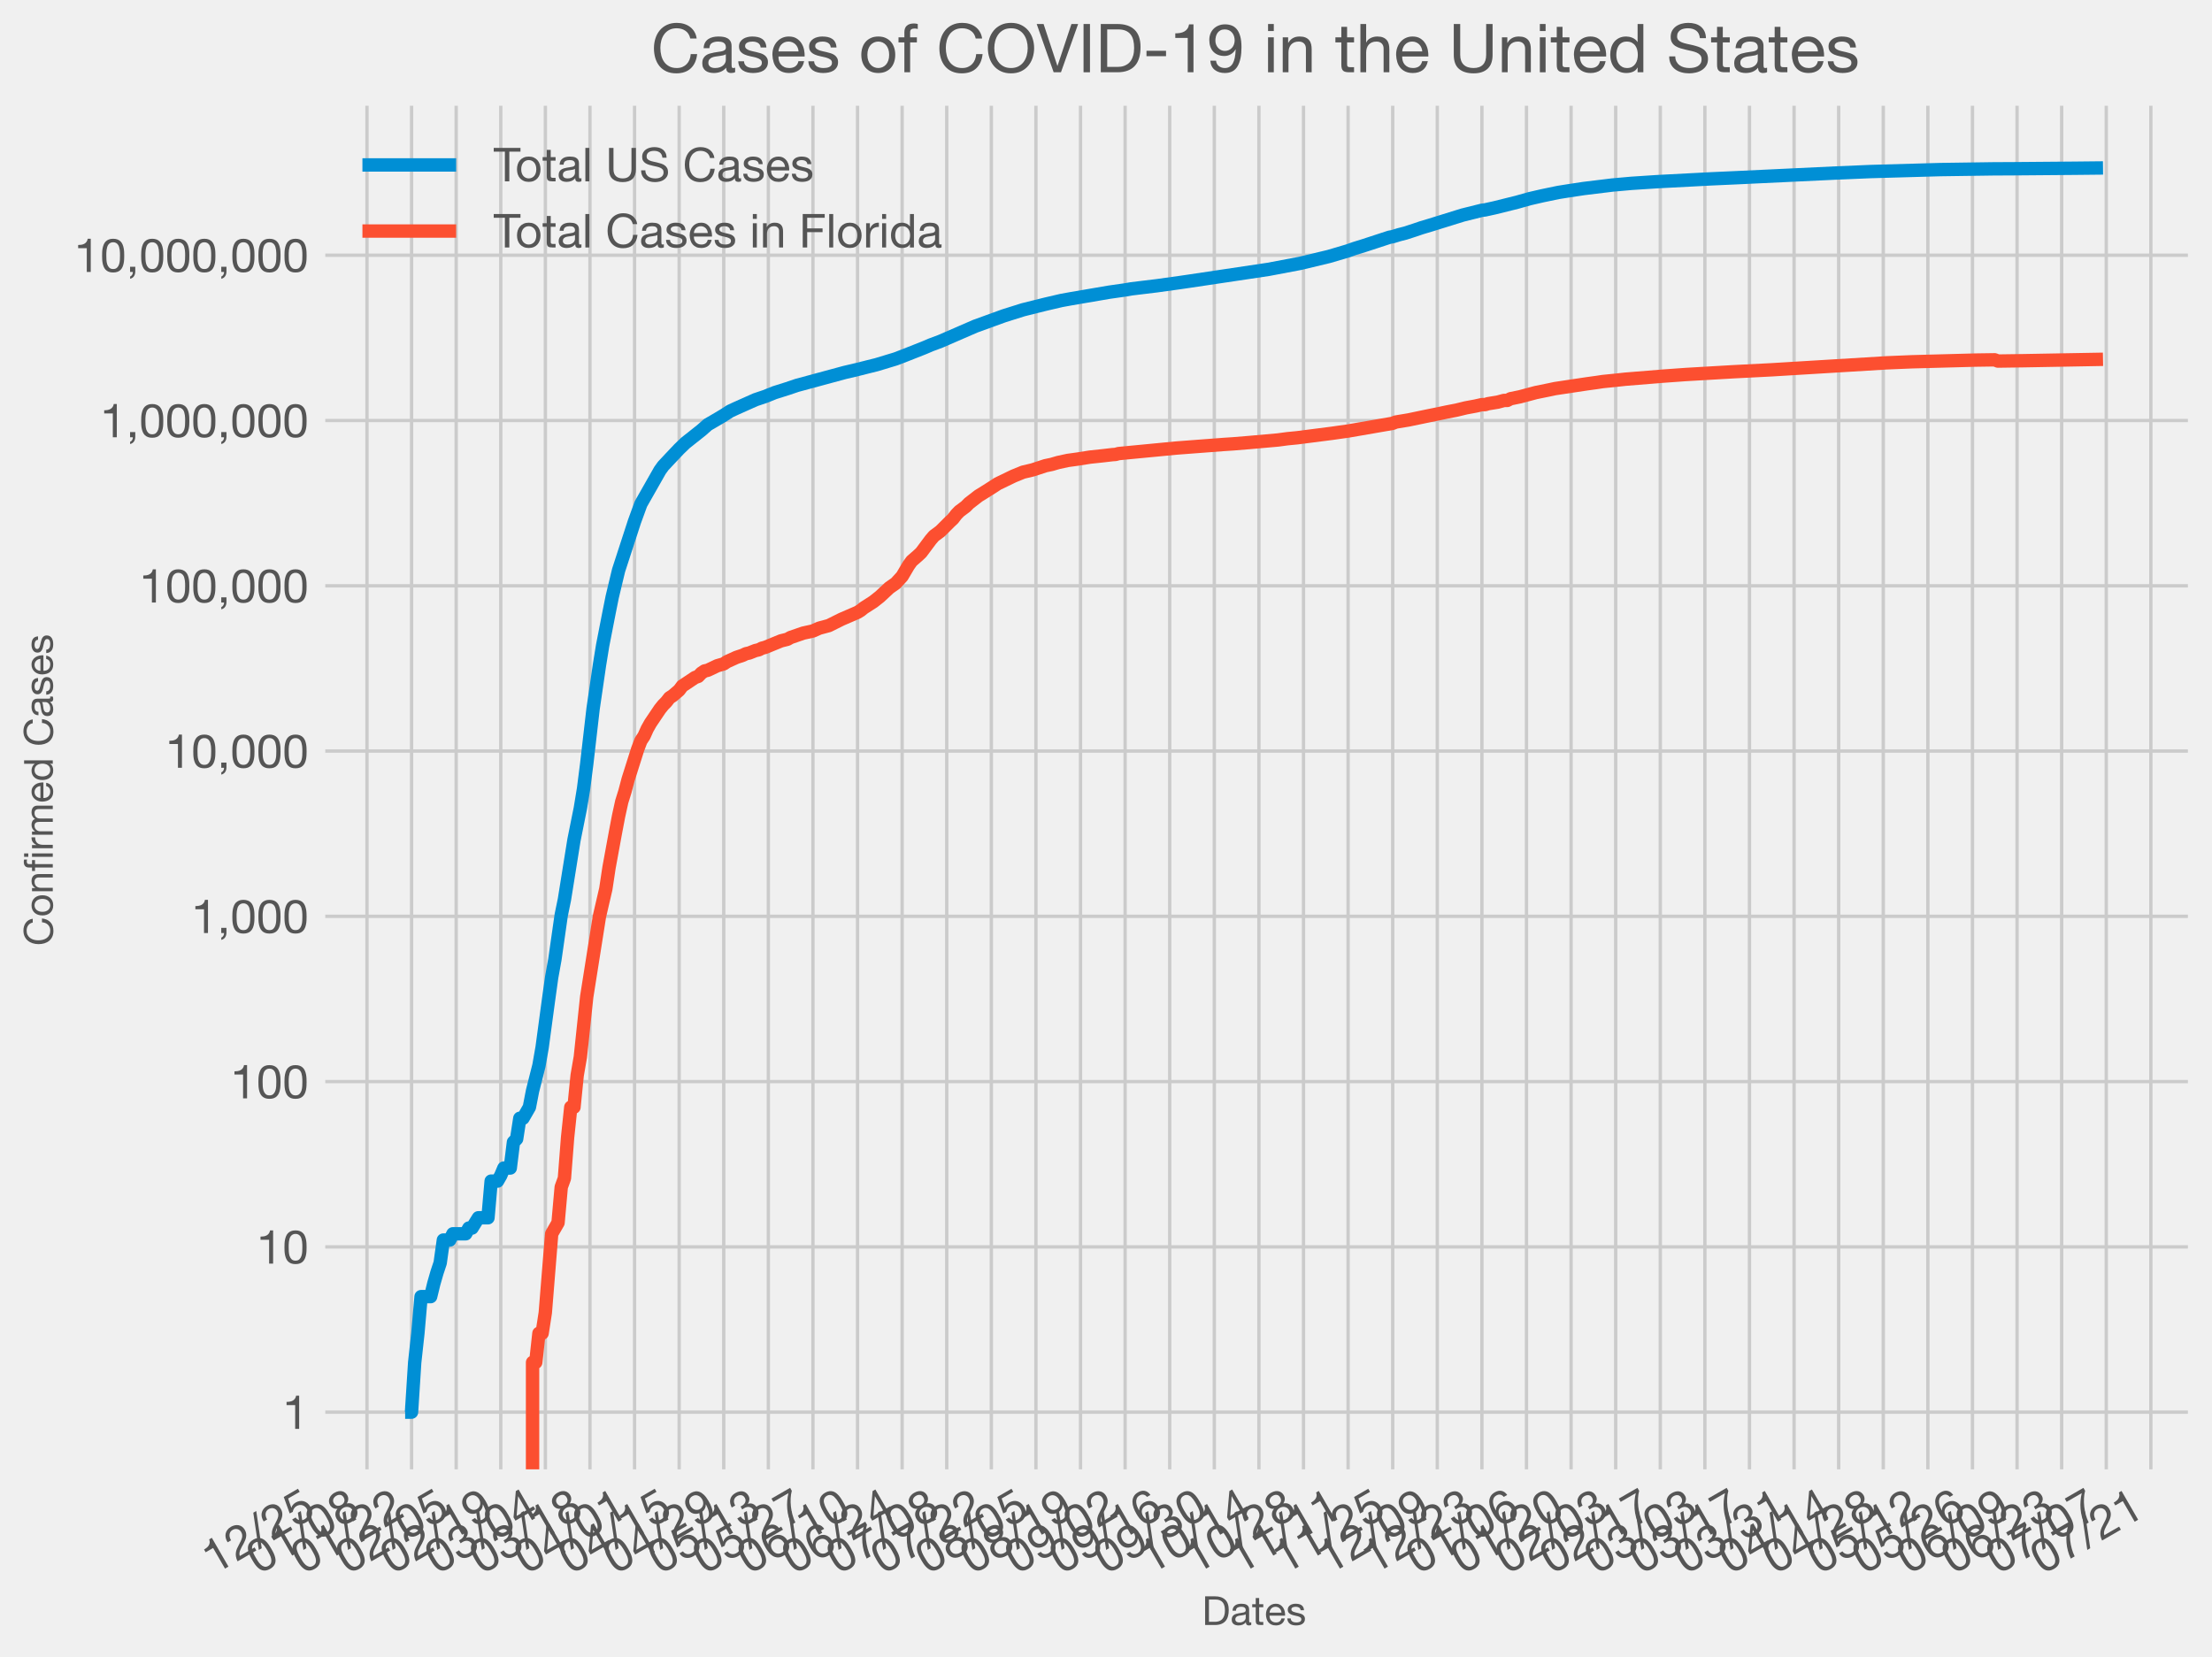 <?xml version="1.0" encoding="utf-8" standalone="no"?>
<!DOCTYPE svg PUBLIC "-//W3C//DTD SVG 1.1//EN"
  "http://www.w3.org/Graphics/SVG/1.1/DTD/svg11.dtd">
<!-- Created with matplotlib (https://matplotlib.org/) -->
<svg height="495.132pt" version="1.1" viewBox="0 0 660.881 495.132" width="660.881pt" xmlns="http://www.w3.org/2000/svg" xmlns:xlink="http://www.w3.org/1999/xlink">
 <defs>
  <style type="text/css">*{stroke-linecap:butt;stroke-linejoin:round;}</style>
 </defs>
 <g id="figure_1">
  <g id="patch_1">
   <path d="M 0 495.132 
L 660.881 495.132 
L 660.881 0 
L 0 0 
z
" style="fill:#f0f0f0;"/>
  </g>
  <g id="axes_1">
   <g id="patch_2">
    <path d="M 95.681 440.555 
L 653.681 440.555 
L 653.681 31.596 
L 95.681 31.596 
z
" style="fill:#f0f0f0;"/>
   </g>
   <g id="matplotlib.axis_1">
    <g id="xtick_1">
     <g id="line2d_1">
      <path clip-path="url(#p15a382bd90)" d="M 96.318 440.555 
L 96.318 31.596 
" style="fill:none;stroke:#cbcbcb;"/>
     </g>
     <g id="line2d_2"/>
     <g id="text_1">
      <!-- 12/25 -->
      <g style="fill:#555555;" transform="translate(63.94 470.61)rotate(-30)scale(0.14 -0.14)">
       <defs>
        <path d="M 35.594 0 
L 35.594 70.906 
L 29.094 70.906 
Q 28.406 66.906 26.5 64.297 
Q 24.594 61.703 21.844 60.203 
Q 19.094 58.703 15.688 58.141 
Q 12.297 57.594 8.703 57.594 
L 8.703 50.797 
L 27.094 50.797 
L 27.094 0 
z
" id="HelveticaNeue-49"/>
        <path d="M 4.406 45.797 
L 12.906 45.797 
Q 12.797 49 13.547 52.141 
Q 14.297 55.297 16 57.797 
Q 17.703 60.297 20.344 61.844 
Q 23 63.406 26.703 63.406 
Q 29.5 63.406 32 62.5 
Q 34.5 61.594 36.344 59.891 
Q 38.203 58.203 39.297 55.844 
Q 40.406 53.5 40.406 50.594 
Q 40.406 46.906 39.25 44.094 
Q 38.094 41.297 35.844 38.891 
Q 33.594 36.5 30.188 34.141 
Q 26.797 31.797 22.297 29 
Q 18.594 26.797 15.188 24.297 
Q 11.797 21.797 9.094 18.5 
Q 6.406 15.203 4.656 10.75 
Q 2.906 6.297 2.406 0 
L 48.703 0 
L 48.703 7.5 
L 12.297 7.5 
Q 12.906 10.797 14.844 13.344 
Q 16.797 15.906 19.547 18.094 
Q 22.297 20.297 25.594 22.25 
Q 28.906 24.203 32.203 26.203 
Q 35.5 28.297 38.594 30.594 
Q 41.703 32.906 44.094 35.75 
Q 46.5 38.594 47.953 42.188 
Q 49.406 45.797 49.406 50.5 
Q 49.406 55.5 47.656 59.297 
Q 45.906 63.094 42.906 65.641 
Q 39.906 68.203 35.844 69.547 
Q 31.797 70.906 27.203 70.906 
Q 21.594 70.906 17.188 69 
Q 12.797 67.094 9.844 63.75 
Q 6.906 60.406 5.5 55.797 
Q 4.094 51.203 4.406 45.797 
z
" id="HelveticaNeue-50"/>
        <path d="M 27.797 73.094 
L -1.703 -1.594 
L 5.5 -1.594 
L 35.094 73.094 
z
" id="HelveticaNeue-47"/>
        <path d="M 47 62.203 
L 47 69.703 
L 12 69.703 
L 5.406 32.906 
L 12.703 32.5 
Q 15.203 35.5 18.453 37.344 
Q 21.703 39.203 25.906 39.203 
Q 29.5 39.203 32.453 38 
Q 35.406 36.797 37.5 34.641 
Q 39.594 32.5 40.75 29.547 
Q 41.906 26.594 41.906 23.094 
Q 41.906 18.906 40.703 15.75 
Q 39.5 12.594 37.453 10.5 
Q 35.406 8.406 32.656 7.344 
Q 29.906 6.297 26.906 6.297 
Q 23.703 6.297 21.047 7.25 
Q 18.406 8.203 16.453 9.953 
Q 14.5 11.703 13.344 14.047 
Q 12.203 16.406 12 19.094 
L 3.5 19.094 
Q 3.594 14.297 5.391 10.5 
Q 7.203 6.703 10.297 4.141 
Q 13.406 1.594 17.453 0.25 
Q 21.5 -1.094 26.094 -1.094 
Q 32.297 -1.094 36.938 0.844 
Q 41.594 2.797 44.688 6.094 
Q 47.797 9.406 49.344 13.656 
Q 50.906 17.906 50.906 22.406 
Q 50.906 28.5 49.094 33.047 
Q 47.297 37.594 44.188 40.641 
Q 41.094 43.703 36.891 45.203 
Q 32.703 46.703 28 46.703 
Q 24.406 46.703 20.75 45.453 
Q 17.094 44.203 14.797 41.594 
L 14.594 41.797 
L 18.406 62.203 
z
" id="HelveticaNeue-53"/>
       </defs>
       <use xlink:href="#HelveticaNeue-49"/>
       <use x="55.6" xlink:href="#HelveticaNeue-50"/>
       <use x="111.2" xlink:href="#HelveticaNeue-47"/>
       <use x="144.5" xlink:href="#HelveticaNeue-50"/>
       <use x="200.1" xlink:href="#HelveticaNeue-53"/>
      </g>
     </g>
    </g>
    <g id="xtick_2">
     <g id="line2d_3">
      <path clip-path="url(#p15a382bd90)" d="M 109.642 440.555 
L 109.642 31.596 
" style="fill:none;stroke:#cbcbcb;"/>
     </g>
     <g id="line2d_4"/>
     <g id="text_2">
      <!-- 01/08 -->
      <g style="fill:#555555;" transform="translate(77.264 470.61)rotate(-30)scale(0.14 -0.14)">
       <defs>
        <path d="M 13.203 34.906 
Q 13.203 37.5 13.25 40.641 
Q 13.297 43.797 13.75 46.938 
Q 14.203 50.094 15.047 53.094 
Q 15.906 56.094 17.547 58.344 
Q 19.203 60.594 21.703 62 
Q 24.203 63.406 27.797 63.406 
Q 31.406 63.406 33.906 62 
Q 36.406 60.594 38.047 58.344 
Q 39.703 56.094 40.547 53.094 
Q 41.406 50.094 41.844 46.938 
Q 42.297 43.797 42.344 40.641 
Q 42.406 37.5 42.406 34.906 
Q 42.406 30.906 42.156 25.953 
Q 41.906 21 40.547 16.641 
Q 39.203 12.297 36.203 9.297 
Q 33.203 6.297 27.797 6.297 
Q 22.406 6.297 19.406 9.297 
Q 16.406 12.297 15.047 16.641 
Q 13.703 21 13.453 25.953 
Q 13.203 30.906 13.203 34.906 
z
M 4.203 34.797 
Q 4.203 30.906 4.391 26.703 
Q 4.594 22.5 5.391 18.5 
Q 6.203 14.5 7.703 10.953 
Q 9.203 7.406 11.797 4.703 
Q 14.406 2 18.344 0.453 
Q 22.297 -1.094 27.797 -1.094 
Q 33.406 -1.094 37.297 0.453 
Q 41.203 2 43.797 4.703 
Q 46.406 7.406 47.906 10.953 
Q 49.406 14.5 50.203 18.5 
Q 51 22.5 51.203 26.703 
Q 51.406 30.906 51.406 34.797 
Q 51.406 38.703 51.203 42.891 
Q 51 47.094 50.203 51.094 
Q 49.406 55.094 47.906 58.688 
Q 46.406 62.297 43.797 65 
Q 41.203 67.703 37.25 69.297 
Q 33.297 70.906 27.797 70.906 
Q 22.297 70.906 18.344 69.297 
Q 14.406 67.703 11.797 65 
Q 9.203 62.297 7.703 58.688 
Q 6.203 55.094 5.391 51.094 
Q 4.594 47.094 4.391 42.891 
Q 4.203 38.703 4.203 34.797 
z
" id="HelveticaNeue-48"/>
        <path d="M 15.5 52.5 
Q 15.5 55.203 16.5 57.203 
Q 17.5 59.203 19.141 60.594 
Q 20.797 62 23.094 62.703 
Q 25.406 63.406 27.906 63.406 
Q 33.094 63.406 36.438 60.656 
Q 39.797 57.906 39.797 52.5 
Q 39.797 47.094 36.5 44.094 
Q 33.203 41.094 28.094 41.094 
Q 25.5 41.094 23.203 41.797 
Q 20.906 42.5 19.203 43.891 
Q 17.5 45.297 16.5 47.438 
Q 15.5 49.594 15.5 52.5 
z
M 6.5 52.797 
Q 6.5 48 9.203 43.953 
Q 11.906 39.906 16.406 38.094 
Q 10.406 36 7.203 31.344 
Q 4 26.703 4 20.406 
Q 4 15 5.844 10.953 
Q 7.703 6.906 10.953 4.203 
Q 14.203 1.5 18.594 0.203 
Q 23 -1.094 28.094 -1.094 
Q 33 -1.094 37.297 0.297 
Q 41.594 1.703 44.75 4.453 
Q 47.906 7.203 49.75 11.203 
Q 51.594 15.203 51.594 20.406 
Q 51.594 27 48.5 31.547 
Q 45.406 36.094 39 38.094 
Q 43.5 40.094 46.141 44.047 
Q 48.797 48 48.797 52.797 
Q 48.797 56.203 47.594 59.453 
Q 46.406 62.703 43.844 65.25 
Q 41.297 67.797 37.188 69.344 
Q 33.094 70.906 27.297 70.906 
Q 23.203 70.906 19.453 69.703 
Q 15.703 68.5 12.797 66.203 
Q 9.906 63.906 8.203 60.547 
Q 6.5 57.203 6.5 52.797 
z
M 13 20 
Q 13 23.094 14.141 25.594 
Q 15.297 28.094 17.344 29.891 
Q 19.406 31.703 22.156 32.641 
Q 24.906 33.594 28 33.594 
Q 31 33.594 33.641 32.547 
Q 36.297 31.5 38.297 29.703 
Q 40.297 27.906 41.438 25.453 
Q 42.594 23 42.594 20.094 
Q 42.594 17.094 41.547 14.594 
Q 40.5 12.094 38.547 10.25 
Q 36.594 8.406 33.938 7.344 
Q 31.297 6.297 28.094 6.297 
Q 21.5 6.297 17.25 9.938 
Q 13 13.594 13 20 
z
" id="HelveticaNeue-56"/>
       </defs>
       <use xlink:href="#HelveticaNeue-48"/>
       <use x="55.6" xlink:href="#HelveticaNeue-49"/>
       <use x="111.2" xlink:href="#HelveticaNeue-47"/>
       <use x="144.5" xlink:href="#HelveticaNeue-48"/>
       <use x="200.1" xlink:href="#HelveticaNeue-56"/>
      </g>
     </g>
    </g>
    <g id="xtick_3">
     <g id="line2d_5">
      <path clip-path="url(#p15a382bd90)" d="M 122.966 440.555 
L 122.966 31.596 
" style="fill:none;stroke:#cbcbcb;"/>
     </g>
     <g id="line2d_6"/>
     <g id="text_3">
      <!-- 01/22 -->
      <g style="fill:#555555;" transform="translate(90.588 470.61)rotate(-30)scale(0.14 -0.14)">
       <use xlink:href="#HelveticaNeue-48"/>
       <use x="55.6" xlink:href="#HelveticaNeue-49"/>
       <use x="111.2" xlink:href="#HelveticaNeue-47"/>
       <use x="144.5" xlink:href="#HelveticaNeue-50"/>
       <use x="200.1" xlink:href="#HelveticaNeue-50"/>
      </g>
     </g>
    </g>
    <g id="xtick_4">
     <g id="line2d_7">
      <path clip-path="url(#p15a382bd90)" d="M 136.29 440.555 
L 136.29 31.596 
" style="fill:none;stroke:#cbcbcb;"/>
     </g>
     <g id="line2d_8"/>
     <g id="text_4">
      <!-- 02/05 -->
      <g style="fill:#555555;" transform="translate(103.913 470.61)rotate(-30)scale(0.14 -0.14)">
       <use xlink:href="#HelveticaNeue-48"/>
       <use x="55.6" xlink:href="#HelveticaNeue-50"/>
       <use x="111.2" xlink:href="#HelveticaNeue-47"/>
       <use x="144.5" xlink:href="#HelveticaNeue-48"/>
       <use x="200.1" xlink:href="#HelveticaNeue-53"/>
      </g>
     </g>
    </g>
    <g id="xtick_5">
     <g id="line2d_9">
      <path clip-path="url(#p15a382bd90)" d="M 149.615 440.555 
L 149.615 31.596 
" style="fill:none;stroke:#cbcbcb;"/>
     </g>
     <g id="line2d_10"/>
     <g id="text_5">
      <!-- 02/19 -->
      <g style="fill:#555555;" transform="translate(117.237 470.61)rotate(-30)scale(0.14 -0.14)">
       <defs>
        <path d="M 13.406 17.094 
L 4.906 17.094 
Q 5.703 7.906 11.594 3.406 
Q 17.5 -1.094 26.406 -1.094 
Q 39.297 -1.094 45.141 8.75 
Q 51 18.594 51 37 
Q 51 47.094 49.047 53.641 
Q 47.094 60.203 43.797 64 
Q 40.5 67.797 36.094 69.344 
Q 31.703 70.906 26.703 70.906 
Q 21.594 70.906 17.297 69.203 
Q 13 67.5 9.891 64.453 
Q 6.797 61.406 5.094 57.156 
Q 3.406 52.906 3.406 47.797 
Q 3.406 42.594 4.844 38.188 
Q 6.297 33.797 9.141 30.688 
Q 12 27.594 16.203 25.844 
Q 20.406 24.094 25.797 24.094 
Q 31 24.094 35.391 26.75 
Q 39.797 29.406 42.203 33.906 
L 42.406 33.703 
Q 42 19.797 38.094 13.047 
Q 34.203 6.297 26.406 6.297 
Q 21.297 6.297 17.594 9.094 
Q 13.906 11.906 13.406 17.094 
z
M 40.906 47.203 
Q 40.906 44.094 39.906 41.25 
Q 38.906 38.406 37 36.25 
Q 35.094 34.094 32.391 32.844 
Q 29.703 31.594 26.406 31.594 
Q 23.297 31.594 20.75 32.844 
Q 18.203 34.094 16.344 36.188 
Q 14.5 38.297 13.453 41 
Q 12.406 43.703 12.406 46.594 
Q 12.406 49.906 13.156 52.906 
Q 13.906 55.906 15.547 58.25 
Q 17.203 60.594 19.844 62 
Q 22.5 63.406 26.297 63.406 
Q 29.906 63.406 32.594 62.094 
Q 35.297 60.797 37.141 58.547 
Q 39 56.297 39.953 53.391 
Q 40.906 50.5 40.906 47.203 
z
" id="HelveticaNeue-57"/>
       </defs>
       <use xlink:href="#HelveticaNeue-48"/>
       <use x="55.6" xlink:href="#HelveticaNeue-50"/>
       <use x="111.2" xlink:href="#HelveticaNeue-47"/>
       <use x="144.5" xlink:href="#HelveticaNeue-49"/>
       <use x="200.1" xlink:href="#HelveticaNeue-57"/>
      </g>
     </g>
    </g>
    <g id="xtick_6">
     <g id="line2d_11">
      <path clip-path="url(#p15a382bd90)" d="M 162.939 440.555 
L 162.939 31.596 
" style="fill:none;stroke:#cbcbcb;"/>
     </g>
     <g id="line2d_12"/>
     <g id="text_6">
      <!-- 03/04 -->
      <g style="fill:#555555;" transform="translate(130.561 470.61)rotate(-30)scale(0.14 -0.14)">
       <defs>
        <path d="M 21.797 40.5 
L 21.797 33.297 
Q 24.203 33.594 26.906 33.594 
Q 30.094 33.594 32.844 32.75 
Q 35.594 31.906 37.594 30.156 
Q 39.594 28.406 40.797 25.844 
Q 42 23.297 42 20 
Q 42 16.797 40.75 14.25 
Q 39.5 11.703 37.391 9.953 
Q 35.297 8.203 32.5 7.25 
Q 29.703 6.297 26.594 6.297 
Q 19.297 6.297 15.5 10.641 
Q 11.703 15 11.5 21.906 
L 3 21.906 
Q 2.906 16.406 4.547 12.094 
Q 6.203 7.797 9.297 4.844 
Q 12.406 1.906 16.797 0.406 
Q 21.203 -1.094 26.594 -1.094 
Q 31.594 -1.094 36.047 0.25 
Q 40.5 1.594 43.797 4.297 
Q 47.094 7 49.047 11.047 
Q 51 15.094 51 20.406 
Q 51 26.797 47.844 31.5 
Q 44.703 36.203 38.203 37.594 
L 38.203 37.797 
Q 42.406 39.703 45.203 43.391 
Q 48 47.094 48 51.906 
Q 48 56.797 46.344 60.391 
Q 44.703 64 41.797 66.297 
Q 38.906 68.594 34.953 69.75 
Q 31 70.906 26.406 70.906 
Q 21.094 70.906 17.047 69.203 
Q 13 67.5 10.297 64.5 
Q 7.594 61.5 6.141 57.297 
Q 4.703 53.094 4.5 48 
L 13 48 
Q 13 51.094 13.797 53.891 
Q 14.594 56.703 16.25 58.797 
Q 17.906 60.906 20.453 62.156 
Q 23 63.406 26.406 63.406 
Q 31.797 63.406 35.391 60.547 
Q 39 57.703 39 52 
Q 39 49.203 37.891 47 
Q 36.797 44.797 34.938 43.344 
Q 33.094 41.906 30.641 41.156 
Q 28.203 40.406 25.5 40.406 
L 23.703 40.406 
Q 23.203 40.406 22.703 40.406 
Q 22.297 40.406 21.797 40.5 
z
" id="HelveticaNeue-51"/>
        <path d="M 33.906 24.094 
L 10.094 24.094 
L 33.703 58.797 
L 33.906 58.797 
z
M 41.906 24.094 
L 41.906 70.906 
L 35.094 70.906 
L 2.797 24.797 
L 2.797 16.594 
L 33.906 16.594 
L 33.906 0 
L 41.906 0 
L 41.906 16.594 
L 51.5 16.594 
L 51.5 24.094 
z
" id="HelveticaNeue-52"/>
       </defs>
       <use xlink:href="#HelveticaNeue-48"/>
       <use x="55.6" xlink:href="#HelveticaNeue-51"/>
       <use x="111.2" xlink:href="#HelveticaNeue-47"/>
       <use x="144.5" xlink:href="#HelveticaNeue-48"/>
       <use x="200.1" xlink:href="#HelveticaNeue-52"/>
      </g>
     </g>
    </g>
    <g id="xtick_7">
     <g id="line2d_13">
      <path clip-path="url(#p15a382bd90)" d="M 176.263 440.555 
L 176.263 31.596 
" style="fill:none;stroke:#cbcbcb;"/>
     </g>
     <g id="line2d_14"/>
     <g id="text_7">
      <!-- 03/18 -->
      <g style="fill:#555555;" transform="translate(143.885 470.61)rotate(-30)scale(0.14 -0.14)">
       <use xlink:href="#HelveticaNeue-48"/>
       <use x="55.6" xlink:href="#HelveticaNeue-51"/>
       <use x="111.2" xlink:href="#HelveticaNeue-47"/>
       <use x="144.5" xlink:href="#HelveticaNeue-49"/>
       <use x="200.1" xlink:href="#HelveticaNeue-56"/>
      </g>
     </g>
    </g>
    <g id="xtick_8">
     <g id="line2d_15">
      <path clip-path="url(#p15a382bd90)" d="M 189.587 440.555 
L 189.587 31.596 
" style="fill:none;stroke:#cbcbcb;"/>
     </g>
     <g id="line2d_16"/>
     <g id="text_8">
      <!-- 04/01 -->
      <g style="fill:#555555;" transform="translate(157.209 470.61)rotate(-30)scale(0.14 -0.14)">
       <use xlink:href="#HelveticaNeue-48"/>
       <use x="55.6" xlink:href="#HelveticaNeue-52"/>
       <use x="111.2" xlink:href="#HelveticaNeue-47"/>
       <use x="144.5" xlink:href="#HelveticaNeue-48"/>
       <use x="200.1" xlink:href="#HelveticaNeue-49"/>
      </g>
     </g>
    </g>
    <g id="xtick_9">
     <g id="line2d_17">
      <path clip-path="url(#p15a382bd90)" d="M 202.911 440.555 
L 202.911 31.596 
" style="fill:none;stroke:#cbcbcb;"/>
     </g>
     <g id="line2d_18"/>
     <g id="text_9">
      <!-- 04/15 -->
      <g style="fill:#555555;" transform="translate(170.534 470.61)rotate(-30)scale(0.14 -0.14)">
       <use xlink:href="#HelveticaNeue-48"/>
       <use x="55.6" xlink:href="#HelveticaNeue-52"/>
       <use x="111.2" xlink:href="#HelveticaNeue-47"/>
       <use x="144.5" xlink:href="#HelveticaNeue-49"/>
       <use x="200.1" xlink:href="#HelveticaNeue-53"/>
      </g>
     </g>
    </g>
    <g id="xtick_10">
     <g id="line2d_19">
      <path clip-path="url(#p15a382bd90)" d="M 216.236 440.555 
L 216.236 31.596 
" style="fill:none;stroke:#cbcbcb;"/>
     </g>
     <g id="line2d_20"/>
     <g id="text_10">
      <!-- 04/29 -->
      <g style="fill:#555555;" transform="translate(183.858 470.61)rotate(-30)scale(0.14 -0.14)">
       <use xlink:href="#HelveticaNeue-48"/>
       <use x="55.6" xlink:href="#HelveticaNeue-52"/>
       <use x="111.2" xlink:href="#HelveticaNeue-47"/>
       <use x="144.5" xlink:href="#HelveticaNeue-50"/>
       <use x="200.1" xlink:href="#HelveticaNeue-57"/>
      </g>
     </g>
    </g>
    <g id="xtick_11">
     <g id="line2d_21">
      <path clip-path="url(#p15a382bd90)" d="M 229.56 440.555 
L 229.56 31.596 
" style="fill:none;stroke:#cbcbcb;"/>
     </g>
     <g id="line2d_22"/>
     <g id="text_11">
      <!-- 05/13 -->
      <g style="fill:#555555;" transform="translate(197.182 470.61)rotate(-30)scale(0.14 -0.14)">
       <use xlink:href="#HelveticaNeue-48"/>
       <use x="55.6" xlink:href="#HelveticaNeue-53"/>
       <use x="111.2" xlink:href="#HelveticaNeue-47"/>
       <use x="144.5" xlink:href="#HelveticaNeue-49"/>
       <use x="200.1" xlink:href="#HelveticaNeue-51"/>
      </g>
     </g>
    </g>
    <g id="xtick_12">
     <g id="line2d_23">
      <path clip-path="url(#p15a382bd90)" d="M 242.884 440.555 
L 242.884 31.596 
" style="fill:none;stroke:#cbcbcb;"/>
     </g>
     <g id="line2d_24"/>
     <g id="text_12">
      <!-- 05/27 -->
      <g style="fill:#555555;" transform="translate(210.506 470.61)rotate(-30)scale(0.14 -0.14)">
       <defs>
        <path d="M 50.906 62.406 
L 50.906 69.703 
L 5 69.703 
L 5 61.703 
L 42.203 61.703 
Q 36.594 55.797 31.75 48.797 
Q 26.906 41.797 23.203 33.938 
Q 19.5 26.094 17.141 17.547 
Q 14.797 9 14.203 0 
L 23.703 0 
Q 24.203 8.297 26.5 17.094 
Q 28.797 25.906 32.438 34.203 
Q 36.094 42.5 40.797 49.797 
Q 45.5 57.094 50.906 62.406 
z
" id="HelveticaNeue-55"/>
       </defs>
       <use xlink:href="#HelveticaNeue-48"/>
       <use x="55.6" xlink:href="#HelveticaNeue-53"/>
       <use x="111.2" xlink:href="#HelveticaNeue-47"/>
       <use x="144.5" xlink:href="#HelveticaNeue-50"/>
       <use x="200.1" xlink:href="#HelveticaNeue-55"/>
      </g>
     </g>
    </g>
    <g id="xtick_13">
     <g id="line2d_25">
      <path clip-path="url(#p15a382bd90)" d="M 256.208 440.555 
L 256.208 31.596 
" style="fill:none;stroke:#cbcbcb;"/>
     </g>
     <g id="line2d_26"/>
     <g id="text_13">
      <!-- 06/10 -->
      <g style="fill:#555555;" transform="translate(223.831 470.61)rotate(-30)scale(0.14 -0.14)">
       <defs>
        <path d="M 41.406 52.797 
L 49.906 52.797 
Q 49.094 61.594 43.891 66.25 
Q 38.703 70.906 29.906 70.906 
Q 22.297 70.906 17.297 67.703 
Q 12.297 64.5 9.297 59.203 
Q 6.297 53.906 5.047 47.047 
Q 3.797 40.203 3.797 32.906 
Q 3.797 27.297 4.641 21.297 
Q 5.5 15.297 8.094 10.297 
Q 10.703 5.297 15.5 2.094 
Q 20.297 -1.094 28.203 -1.094 
Q 34.906 -1.094 39.453 1.156 
Q 44 3.406 46.75 6.844 
Q 49.5 10.297 50.703 14.5 
Q 51.906 18.703 51.906 22.594 
Q 51.906 27.5 50.406 31.703 
Q 48.906 35.906 46.156 39 
Q 43.406 42.094 39.344 43.844 
Q 35.297 45.594 30.203 45.594 
Q 24.406 45.594 19.953 43.391 
Q 15.5 41.203 12.5 36.297 
L 12.297 36.5 
Q 12.406 40.594 13.094 45.297 
Q 13.797 50 15.641 54.047 
Q 17.5 58.094 20.797 60.75 
Q 24.094 63.406 29.5 63.406 
Q 34.594 63.406 37.688 60.5 
Q 40.797 57.594 41.406 52.797 
z
M 28.594 38.094 
Q 32.203 38.094 34.891 36.797 
Q 37.594 35.5 39.391 33.344 
Q 41.203 31.203 42.047 28.25 
Q 42.906 25.297 42.906 22 
Q 42.906 18.906 41.953 16.047 
Q 41 13.203 39.203 11 
Q 37.406 8.797 34.75 7.547 
Q 32.094 6.297 28.594 6.297 
Q 25.094 6.297 22.344 7.547 
Q 19.594 8.797 17.75 10.891 
Q 15.906 13 14.906 15.891 
Q 13.906 18.797 13.906 22.094 
Q 13.906 25.406 14.844 28.344 
Q 15.797 31.297 17.688 33.438 
Q 19.594 35.594 22.297 36.844 
Q 25 38.094 28.594 38.094 
z
" id="HelveticaNeue-54"/>
       </defs>
       <use xlink:href="#HelveticaNeue-48"/>
       <use x="55.6" xlink:href="#HelveticaNeue-54"/>
       <use x="111.2" xlink:href="#HelveticaNeue-47"/>
       <use x="144.5" xlink:href="#HelveticaNeue-49"/>
       <use x="200.1" xlink:href="#HelveticaNeue-48"/>
      </g>
     </g>
    </g>
    <g id="xtick_14">
     <g id="line2d_27">
      <path clip-path="url(#p15a382bd90)" d="M 269.533 440.555 
L 269.533 31.596 
" style="fill:none;stroke:#cbcbcb;"/>
     </g>
     <g id="line2d_28"/>
     <g id="text_14">
      <!-- 06/24 -->
      <g style="fill:#555555;" transform="translate(237.155 470.61)rotate(-30)scale(0.14 -0.14)">
       <use xlink:href="#HelveticaNeue-48"/>
       <use x="55.6" xlink:href="#HelveticaNeue-54"/>
       <use x="111.2" xlink:href="#HelveticaNeue-47"/>
       <use x="144.5" xlink:href="#HelveticaNeue-50"/>
       <use x="200.1" xlink:href="#HelveticaNeue-52"/>
      </g>
     </g>
    </g>
    <g id="xtick_15">
     <g id="line2d_29">
      <path clip-path="url(#p15a382bd90)" d="M 282.857 440.555 
L 282.857 31.596 
" style="fill:none;stroke:#cbcbcb;"/>
     </g>
     <g id="line2d_30"/>
     <g id="text_15">
      <!-- 07/08 -->
      <g style="fill:#555555;" transform="translate(250.479 470.61)rotate(-30)scale(0.14 -0.14)">
       <use xlink:href="#HelveticaNeue-48"/>
       <use x="55.6" xlink:href="#HelveticaNeue-55"/>
       <use x="111.2" xlink:href="#HelveticaNeue-47"/>
       <use x="144.5" xlink:href="#HelveticaNeue-48"/>
       <use x="200.1" xlink:href="#HelveticaNeue-56"/>
      </g>
     </g>
    </g>
    <g id="xtick_16">
     <g id="line2d_31">
      <path clip-path="url(#p15a382bd90)" d="M 296.181 440.555 
L 296.181 31.596 
" style="fill:none;stroke:#cbcbcb;"/>
     </g>
     <g id="line2d_32"/>
     <g id="text_16">
      <!-- 07/22 -->
      <g style="fill:#555555;" transform="translate(263.803 470.61)rotate(-30)scale(0.14 -0.14)">
       <use xlink:href="#HelveticaNeue-48"/>
       <use x="55.6" xlink:href="#HelveticaNeue-55"/>
       <use x="111.2" xlink:href="#HelveticaNeue-47"/>
       <use x="144.5" xlink:href="#HelveticaNeue-50"/>
       <use x="200.1" xlink:href="#HelveticaNeue-50"/>
      </g>
     </g>
    </g>
    <g id="xtick_17">
     <g id="line2d_33">
      <path clip-path="url(#p15a382bd90)" d="M 309.505 440.555 
L 309.505 31.596 
" style="fill:none;stroke:#cbcbcb;"/>
     </g>
     <g id="line2d_34"/>
     <g id="text_17">
      <!-- 08/05 -->
      <g style="fill:#555555;" transform="translate(277.128 470.61)rotate(-30)scale(0.14 -0.14)">
       <use xlink:href="#HelveticaNeue-48"/>
       <use x="55.6" xlink:href="#HelveticaNeue-56"/>
       <use x="111.2" xlink:href="#HelveticaNeue-47"/>
       <use x="144.5" xlink:href="#HelveticaNeue-48"/>
       <use x="200.1" xlink:href="#HelveticaNeue-53"/>
      </g>
     </g>
    </g>
    <g id="xtick_18">
     <g id="line2d_35">
      <path clip-path="url(#p15a382bd90)" d="M 322.83 440.555 
L 322.83 31.596 
" style="fill:none;stroke:#cbcbcb;"/>
     </g>
     <g id="line2d_36"/>
     <g id="text_18">
      <!-- 08/19 -->
      <g style="fill:#555555;" transform="translate(290.452 470.61)rotate(-30)scale(0.14 -0.14)">
       <use xlink:href="#HelveticaNeue-48"/>
       <use x="55.6" xlink:href="#HelveticaNeue-56"/>
       <use x="111.2" xlink:href="#HelveticaNeue-47"/>
       <use x="144.5" xlink:href="#HelveticaNeue-49"/>
       <use x="200.1" xlink:href="#HelveticaNeue-57"/>
      </g>
     </g>
    </g>
    <g id="xtick_19">
     <g id="line2d_37">
      <path clip-path="url(#p15a382bd90)" d="M 336.154 440.555 
L 336.154 31.596 
" style="fill:none;stroke:#cbcbcb;"/>
     </g>
     <g id="line2d_38"/>
     <g id="text_19">
      <!-- 09/02 -->
      <g style="fill:#555555;" transform="translate(303.776 470.61)rotate(-30)scale(0.14 -0.14)">
       <use xlink:href="#HelveticaNeue-48"/>
       <use x="55.6" xlink:href="#HelveticaNeue-57"/>
       <use x="111.2" xlink:href="#HelveticaNeue-47"/>
       <use x="144.5" xlink:href="#HelveticaNeue-48"/>
       <use x="200.1" xlink:href="#HelveticaNeue-50"/>
      </g>
     </g>
    </g>
    <g id="xtick_20">
     <g id="line2d_39">
      <path clip-path="url(#p15a382bd90)" d="M 349.478 440.555 
L 349.478 31.596 
" style="fill:none;stroke:#cbcbcb;"/>
     </g>
     <g id="line2d_40"/>
     <g id="text_20">
      <!-- 09/16 -->
      <g style="fill:#555555;" transform="translate(317.1 470.61)rotate(-30)scale(0.14 -0.14)">
       <use xlink:href="#HelveticaNeue-48"/>
       <use x="55.6" xlink:href="#HelveticaNeue-57"/>
       <use x="111.2" xlink:href="#HelveticaNeue-47"/>
       <use x="144.5" xlink:href="#HelveticaNeue-49"/>
       <use x="200.1" xlink:href="#HelveticaNeue-54"/>
      </g>
     </g>
    </g>
    <g id="xtick_21">
     <g id="line2d_41">
      <path clip-path="url(#p15a382bd90)" d="M 362.802 440.555 
L 362.802 31.596 
" style="fill:none;stroke:#cbcbcb;"/>
     </g>
     <g id="line2d_42"/>
     <g id="text_21">
      <!-- 09/30 -->
      <g style="fill:#555555;" transform="translate(330.425 470.61)rotate(-30)scale(0.14 -0.14)">
       <use xlink:href="#HelveticaNeue-48"/>
       <use x="55.6" xlink:href="#HelveticaNeue-57"/>
       <use x="111.2" xlink:href="#HelveticaNeue-47"/>
       <use x="144.5" xlink:href="#HelveticaNeue-51"/>
       <use x="200.1" xlink:href="#HelveticaNeue-48"/>
      </g>
     </g>
    </g>
    <g id="xtick_22">
     <g id="line2d_43">
      <path clip-path="url(#p15a382bd90)" d="M 376.127 440.555 
L 376.127 31.596 
" style="fill:none;stroke:#cbcbcb;"/>
     </g>
     <g id="line2d_44"/>
     <g id="text_22">
      <!-- 10/14 -->
      <g style="fill:#555555;" transform="translate(343.749 470.61)rotate(-30)scale(0.14 -0.14)">
       <use xlink:href="#HelveticaNeue-49"/>
       <use x="55.6" xlink:href="#HelveticaNeue-48"/>
       <use x="111.2" xlink:href="#HelveticaNeue-47"/>
       <use x="144.5" xlink:href="#HelveticaNeue-49"/>
       <use x="200.1" xlink:href="#HelveticaNeue-52"/>
      </g>
     </g>
    </g>
    <g id="xtick_23">
     <g id="line2d_45">
      <path clip-path="url(#p15a382bd90)" d="M 389.451 440.555 
L 389.451 31.596 
" style="fill:none;stroke:#cbcbcb;"/>
     </g>
     <g id="line2d_46"/>
     <g id="text_23">
      <!-- 10/28 -->
      <g style="fill:#555555;" transform="translate(357.073 470.61)rotate(-30)scale(0.14 -0.14)">
       <use xlink:href="#HelveticaNeue-49"/>
       <use x="55.6" xlink:href="#HelveticaNeue-48"/>
       <use x="111.2" xlink:href="#HelveticaNeue-47"/>
       <use x="144.5" xlink:href="#HelveticaNeue-50"/>
       <use x="200.1" xlink:href="#HelveticaNeue-56"/>
      </g>
     </g>
    </g>
    <g id="xtick_24">
     <g id="line2d_47">
      <path clip-path="url(#p15a382bd90)" d="M 402.775 440.555 
L 402.775 31.596 
" style="fill:none;stroke:#cbcbcb;"/>
     </g>
     <g id="line2d_48"/>
     <g id="text_24">
      <!-- 11/11 -->
      <g style="fill:#555555;" transform="translate(370.397 470.61)rotate(-30)scale(0.14 -0.14)">
       <use xlink:href="#HelveticaNeue-49"/>
       <use x="55.6" xlink:href="#HelveticaNeue-49"/>
       <use x="111.2" xlink:href="#HelveticaNeue-47"/>
       <use x="144.5" xlink:href="#HelveticaNeue-49"/>
       <use x="200.1" xlink:href="#HelveticaNeue-49"/>
      </g>
     </g>
    </g>
    <g id="xtick_25">
     <g id="line2d_49">
      <path clip-path="url(#p15a382bd90)" d="M 416.099 440.555 
L 416.099 31.596 
" style="fill:none;stroke:#cbcbcb;"/>
     </g>
     <g id="line2d_50"/>
     <g id="text_25">
      <!-- 11/25 -->
      <g style="fill:#555555;" transform="translate(383.721 470.61)rotate(-30)scale(0.14 -0.14)">
       <use xlink:href="#HelveticaNeue-49"/>
       <use x="55.6" xlink:href="#HelveticaNeue-49"/>
       <use x="111.2" xlink:href="#HelveticaNeue-47"/>
       <use x="144.5" xlink:href="#HelveticaNeue-50"/>
       <use x="200.1" xlink:href="#HelveticaNeue-53"/>
      </g>
     </g>
    </g>
    <g id="xtick_26">
     <g id="line2d_51">
      <path clip-path="url(#p15a382bd90)" d="M 429.424 440.555 
L 429.424 31.596 
" style="fill:none;stroke:#cbcbcb;"/>
     </g>
     <g id="line2d_52"/>
     <g id="text_26">
      <!-- 12/09 -->
      <g style="fill:#555555;" transform="translate(397.046 470.61)rotate(-30)scale(0.14 -0.14)">
       <use xlink:href="#HelveticaNeue-49"/>
       <use x="55.6" xlink:href="#HelveticaNeue-50"/>
       <use x="111.2" xlink:href="#HelveticaNeue-47"/>
       <use x="144.5" xlink:href="#HelveticaNeue-48"/>
       <use x="200.1" xlink:href="#HelveticaNeue-57"/>
      </g>
     </g>
    </g>
    <g id="xtick_27">
     <g id="line2d_53">
      <path clip-path="url(#p15a382bd90)" d="M 442.748 440.555 
L 442.748 31.596 
" style="fill:none;stroke:#cbcbcb;"/>
     </g>
     <g id="line2d_54"/>
     <g id="text_27">
      <!-- 12/23 -->
      <g style="fill:#555555;" transform="translate(410.37 470.61)rotate(-30)scale(0.14 -0.14)">
       <use xlink:href="#HelveticaNeue-49"/>
       <use x="55.6" xlink:href="#HelveticaNeue-50"/>
       <use x="111.2" xlink:href="#HelveticaNeue-47"/>
       <use x="144.5" xlink:href="#HelveticaNeue-50"/>
       <use x="200.1" xlink:href="#HelveticaNeue-51"/>
      </g>
     </g>
    </g>
    <g id="xtick_28">
     <g id="line2d_55">
      <path clip-path="url(#p15a382bd90)" d="M 456.072 440.555 
L 456.072 31.596 
" style="fill:none;stroke:#cbcbcb;"/>
     </g>
     <g id="line2d_56"/>
     <g id="text_28">
      <!-- 01/06 -->
      <g style="fill:#555555;" transform="translate(423.694 470.61)rotate(-30)scale(0.14 -0.14)">
       <use xlink:href="#HelveticaNeue-48"/>
       <use x="55.6" xlink:href="#HelveticaNeue-49"/>
       <use x="111.2" xlink:href="#HelveticaNeue-47"/>
       <use x="144.5" xlink:href="#HelveticaNeue-48"/>
       <use x="200.1" xlink:href="#HelveticaNeue-54"/>
      </g>
     </g>
    </g>
    <g id="xtick_29">
     <g id="line2d_57">
      <path clip-path="url(#p15a382bd90)" d="M 469.396 440.555 
L 469.396 31.596 
" style="fill:none;stroke:#cbcbcb;"/>
     </g>
     <g id="line2d_58"/>
     <g id="text_29">
      <!-- 01/20 -->
      <g style="fill:#555555;" transform="translate(437.018 470.61)rotate(-30)scale(0.14 -0.14)">
       <use xlink:href="#HelveticaNeue-48"/>
       <use x="55.6" xlink:href="#HelveticaNeue-49"/>
       <use x="111.2" xlink:href="#HelveticaNeue-47"/>
       <use x="144.5" xlink:href="#HelveticaNeue-50"/>
       <use x="200.1" xlink:href="#HelveticaNeue-48"/>
      </g>
     </g>
    </g>
    <g id="xtick_30">
     <g id="line2d_59">
      <path clip-path="url(#p15a382bd90)" d="M 482.72 440.555 
L 482.72 31.596 
" style="fill:none;stroke:#cbcbcb;"/>
     </g>
     <g id="line2d_60"/>
     <g id="text_30">
      <!-- 02/03 -->
      <g style="fill:#555555;" transform="translate(450.343 470.61)rotate(-30)scale(0.14 -0.14)">
       <use xlink:href="#HelveticaNeue-48"/>
       <use x="55.6" xlink:href="#HelveticaNeue-50"/>
       <use x="111.2" xlink:href="#HelveticaNeue-47"/>
       <use x="144.5" xlink:href="#HelveticaNeue-48"/>
       <use x="200.1" xlink:href="#HelveticaNeue-51"/>
      </g>
     </g>
    </g>
    <g id="xtick_31">
     <g id="line2d_61">
      <path clip-path="url(#p15a382bd90)" d="M 496.045 440.555 
L 496.045 31.596 
" style="fill:none;stroke:#cbcbcb;"/>
     </g>
     <g id="line2d_62"/>
     <g id="text_31">
      <!-- 02/17 -->
      <g style="fill:#555555;" transform="translate(463.667 470.61)rotate(-30)scale(0.14 -0.14)">
       <use xlink:href="#HelveticaNeue-48"/>
       <use x="55.6" xlink:href="#HelveticaNeue-50"/>
       <use x="111.2" xlink:href="#HelveticaNeue-47"/>
       <use x="144.5" xlink:href="#HelveticaNeue-49"/>
       <use x="200.1" xlink:href="#HelveticaNeue-55"/>
      </g>
     </g>
    </g>
    <g id="xtick_32">
     <g id="line2d_63">
      <path clip-path="url(#p15a382bd90)" d="M 509.369 440.555 
L 509.369 31.596 
" style="fill:none;stroke:#cbcbcb;"/>
     </g>
     <g id="line2d_64"/>
     <g id="text_32">
      <!-- 03/03 -->
      <g style="fill:#555555;" transform="translate(476.991 470.61)rotate(-30)scale(0.14 -0.14)">
       <use xlink:href="#HelveticaNeue-48"/>
       <use x="55.6" xlink:href="#HelveticaNeue-51"/>
       <use x="111.2" xlink:href="#HelveticaNeue-47"/>
       <use x="144.5" xlink:href="#HelveticaNeue-48"/>
       <use x="200.1" xlink:href="#HelveticaNeue-51"/>
      </g>
     </g>
    </g>
    <g id="xtick_33">
     <g id="line2d_65">
      <path clip-path="url(#p15a382bd90)" d="M 522.693 440.555 
L 522.693 31.596 
" style="fill:none;stroke:#cbcbcb;"/>
     </g>
     <g id="line2d_66"/>
     <g id="text_33">
      <!-- 03/17 -->
      <g style="fill:#555555;" transform="translate(490.315 470.61)rotate(-30)scale(0.14 -0.14)">
       <use xlink:href="#HelveticaNeue-48"/>
       <use x="55.6" xlink:href="#HelveticaNeue-51"/>
       <use x="111.2" xlink:href="#HelveticaNeue-47"/>
       <use x="144.5" xlink:href="#HelveticaNeue-49"/>
       <use x="200.1" xlink:href="#HelveticaNeue-55"/>
      </g>
     </g>
    </g>
    <g id="xtick_34">
     <g id="line2d_67">
      <path clip-path="url(#p15a382bd90)" d="M 536.017 440.555 
L 536.017 31.596 
" style="fill:none;stroke:#cbcbcb;"/>
     </g>
     <g id="line2d_68"/>
     <g id="text_34">
      <!-- 03/31 -->
      <g style="fill:#555555;" transform="translate(503.64 470.61)rotate(-30)scale(0.14 -0.14)">
       <use xlink:href="#HelveticaNeue-48"/>
       <use x="55.6" xlink:href="#HelveticaNeue-51"/>
       <use x="111.2" xlink:href="#HelveticaNeue-47"/>
       <use x="144.5" xlink:href="#HelveticaNeue-51"/>
       <use x="200.1" xlink:href="#HelveticaNeue-49"/>
      </g>
     </g>
    </g>
    <g id="xtick_35">
     <g id="line2d_69">
      <path clip-path="url(#p15a382bd90)" d="M 549.342 440.555 
L 549.342 31.596 
" style="fill:none;stroke:#cbcbcb;"/>
     </g>
     <g id="line2d_70"/>
     <g id="text_35">
      <!-- 04/14 -->
      <g style="fill:#555555;" transform="translate(516.964 470.61)rotate(-30)scale(0.14 -0.14)">
       <use xlink:href="#HelveticaNeue-48"/>
       <use x="55.6" xlink:href="#HelveticaNeue-52"/>
       <use x="111.2" xlink:href="#HelveticaNeue-47"/>
       <use x="144.5" xlink:href="#HelveticaNeue-49"/>
       <use x="200.1" xlink:href="#HelveticaNeue-52"/>
      </g>
     </g>
    </g>
    <g id="xtick_36">
     <g id="line2d_71">
      <path clip-path="url(#p15a382bd90)" d="M 562.666 440.555 
L 562.666 31.596 
" style="fill:none;stroke:#cbcbcb;"/>
     </g>
     <g id="line2d_72"/>
     <g id="text_36">
      <!-- 04/28 -->
      <g style="fill:#555555;" transform="translate(530.288 470.61)rotate(-30)scale(0.14 -0.14)">
       <use xlink:href="#HelveticaNeue-48"/>
       <use x="55.6" xlink:href="#HelveticaNeue-52"/>
       <use x="111.2" xlink:href="#HelveticaNeue-47"/>
       <use x="144.5" xlink:href="#HelveticaNeue-50"/>
       <use x="200.1" xlink:href="#HelveticaNeue-56"/>
      </g>
     </g>
    </g>
    <g id="xtick_37">
     <g id="line2d_73">
      <path clip-path="url(#p15a382bd90)" d="M 575.99 440.555 
L 575.99 31.596 
" style="fill:none;stroke:#cbcbcb;"/>
     </g>
     <g id="line2d_74"/>
     <g id="text_37">
      <!-- 05/12 -->
      <g style="fill:#555555;" transform="translate(543.612 470.61)rotate(-30)scale(0.14 -0.14)">
       <use xlink:href="#HelveticaNeue-48"/>
       <use x="55.6" xlink:href="#HelveticaNeue-53"/>
       <use x="111.2" xlink:href="#HelveticaNeue-47"/>
       <use x="144.5" xlink:href="#HelveticaNeue-49"/>
       <use x="200.1" xlink:href="#HelveticaNeue-50"/>
      </g>
     </g>
    </g>
    <g id="xtick_38">
     <g id="line2d_75">
      <path clip-path="url(#p15a382bd90)" d="M 589.314 440.555 
L 589.314 31.596 
" style="fill:none;stroke:#cbcbcb;"/>
     </g>
     <g id="line2d_76"/>
     <g id="text_38">
      <!-- 05/26 -->
      <g style="fill:#555555;" transform="translate(556.937 470.61)rotate(-30)scale(0.14 -0.14)">
       <use xlink:href="#HelveticaNeue-48"/>
       <use x="55.6" xlink:href="#HelveticaNeue-53"/>
       <use x="111.2" xlink:href="#HelveticaNeue-47"/>
       <use x="144.5" xlink:href="#HelveticaNeue-50"/>
       <use x="200.1" xlink:href="#HelveticaNeue-54"/>
      </g>
     </g>
    </g>
    <g id="xtick_39">
     <g id="line2d_77">
      <path clip-path="url(#p15a382bd90)" d="M 602.639 440.555 
L 602.639 31.596 
" style="fill:none;stroke:#cbcbcb;"/>
     </g>
     <g id="line2d_78"/>
     <g id="text_39">
      <!-- 06/09 -->
      <g style="fill:#555555;" transform="translate(570.261 470.61)rotate(-30)scale(0.14 -0.14)">
       <use xlink:href="#HelveticaNeue-48"/>
       <use x="55.6" xlink:href="#HelveticaNeue-54"/>
       <use x="111.2" xlink:href="#HelveticaNeue-47"/>
       <use x="144.5" xlink:href="#HelveticaNeue-48"/>
       <use x="200.1" xlink:href="#HelveticaNeue-57"/>
      </g>
     </g>
    </g>
    <g id="xtick_40">
     <g id="line2d_79">
      <path clip-path="url(#p15a382bd90)" d="M 615.963 440.555 
L 615.963 31.596 
" style="fill:none;stroke:#cbcbcb;"/>
     </g>
     <g id="line2d_80"/>
     <g id="text_40">
      <!-- 06/23 -->
      <g style="fill:#555555;" transform="translate(583.585 470.61)rotate(-30)scale(0.14 -0.14)">
       <use xlink:href="#HelveticaNeue-48"/>
       <use x="55.6" xlink:href="#HelveticaNeue-54"/>
       <use x="111.2" xlink:href="#HelveticaNeue-47"/>
       <use x="144.5" xlink:href="#HelveticaNeue-50"/>
       <use x="200.1" xlink:href="#HelveticaNeue-51"/>
      </g>
     </g>
    </g>
    <g id="xtick_41">
     <g id="line2d_81">
      <path clip-path="url(#p15a382bd90)" d="M 629.287 440.555 
L 629.287 31.596 
" style="fill:none;stroke:#cbcbcb;"/>
     </g>
     <g id="line2d_82"/>
     <g id="text_41">
      <!-- 07/07 -->
      <g style="fill:#555555;" transform="translate(596.909 470.61)rotate(-30)scale(0.14 -0.14)">
       <use xlink:href="#HelveticaNeue-48"/>
       <use x="55.6" xlink:href="#HelveticaNeue-55"/>
       <use x="111.2" xlink:href="#HelveticaNeue-47"/>
       <use x="144.5" xlink:href="#HelveticaNeue-48"/>
       <use x="200.1" xlink:href="#HelveticaNeue-55"/>
      </g>
     </g>
    </g>
    <g id="xtick_42">
     <g id="line2d_83">
      <path clip-path="url(#p15a382bd90)" d="M 642.611 440.555 
L 642.611 31.596 
" style="fill:none;stroke:#cbcbcb;"/>
     </g>
     <g id="line2d_84"/>
     <g id="text_42">
      <!-- 07/21 -->
      <g style="fill:#555555;" transform="translate(610.234 470.61)rotate(-30)scale(0.14 -0.14)">
       <use xlink:href="#HelveticaNeue-48"/>
       <use x="55.6" xlink:href="#HelveticaNeue-55"/>
       <use x="111.2" xlink:href="#HelveticaNeue-47"/>
       <use x="144.5" xlink:href="#HelveticaNeue-50"/>
       <use x="200.1" xlink:href="#HelveticaNeue-49"/>
      </g>
     </g>
    </g>
    <g id="text_43">
     <!-- Dates -->
     <g style="fill:#555555;" transform="translate(359.123 485.568)scale(0.12 -0.12)">
      <defs>
       <path d="M 17.297 8 
L 17.297 63.406 
L 33.297 63.406 
Q 39.906 63.406 44.406 61.547 
Q 48.906 59.703 51.75 56.141 
Q 54.594 52.594 55.844 47.547 
Q 57.094 42.5 57.094 36.094 
Q 57.094 29.5 55.75 24.844 
Q 54.406 20.203 52.297 17.094 
Q 50.203 14 47.547 12.203 
Q 44.906 10.406 42.203 9.453 
Q 39.5 8.5 37.094 8.25 
Q 34.703 8 33.094 8 
z
M 7.797 71.406 
L 7.797 0 
L 32.297 0 
Q 41.203 0 47.703 2.5 
Q 54.203 5 58.391 9.75 
Q 62.594 14.5 64.594 21.453 
Q 66.594 28.406 66.594 37.406 
Q 66.594 54.594 57.688 63 
Q 48.797 71.406 32.297 71.406 
z
" id="HelveticaNeue-68"/>
       <path d="M 52.203 0.203 
Q 50 -1.094 46.094 -1.094 
Q 42.797 -1.094 40.844 0.75 
Q 38.906 2.594 38.906 6.797 
Q 35.406 2.594 30.75 0.75 
Q 26.094 -1.094 20.703 -1.094 
Q 17.203 -1.094 14.047 -0.297 
Q 10.906 0.5 8.594 2.203 
Q 6.297 3.906 4.938 6.656 
Q 3.594 9.406 3.594 13.297 
Q 3.594 17.703 5.094 20.5 
Q 6.594 23.297 9.047 25.047 
Q 11.5 26.797 14.641 27.688 
Q 17.797 28.594 21.094 29.203 
Q 24.594 29.906 27.75 30.25 
Q 30.906 30.594 33.297 31.25 
Q 35.703 31.906 37.094 33.156 
Q 38.5 34.406 38.5 36.797 
Q 38.5 39.594 37.453 41.297 
Q 36.406 43 34.75 43.891 
Q 33.094 44.797 31.047 45.094 
Q 29 45.406 27 45.406 
Q 21.594 45.406 18 43.344 
Q 14.406 41.297 14.094 35.594 
L 5.594 35.594 
Q 5.797 40.406 7.594 43.703 
Q 9.406 47 12.406 49.047 
Q 15.406 51.094 19.25 52 
Q 23.094 52.906 27.5 52.906 
Q 31 52.906 34.453 52.406 
Q 37.906 51.906 40.703 50.344 
Q 43.5 48.797 45.203 46 
Q 46.906 43.203 46.906 38.703 
L 46.906 12.094 
Q 46.906 9.094 47.25 7.688 
Q 47.594 6.297 49.594 6.297 
Q 50.703 6.297 52.203 6.797 
z
M 38.406 26.703 
Q 36.797 25.5 34.188 24.953 
Q 31.594 24.406 28.75 24.047 
Q 25.906 23.703 23 23.25 
Q 20.094 22.797 17.797 21.797 
Q 15.5 20.797 14.047 18.938 
Q 12.594 17.094 12.594 13.906 
Q 12.594 11.797 13.438 10.344 
Q 14.297 8.906 15.641 8 
Q 17 7.094 18.797 6.688 
Q 20.594 6.297 22.594 6.297 
Q 26.797 6.297 29.797 7.438 
Q 32.797 8.594 34.688 10.344 
Q 36.594 12.094 37.5 14.141 
Q 38.406 16.203 38.406 18 
z
" id="HelveticaNeue-97"/>
       <path d="M 18.203 51.703 
L 18.203 67.203 
L 9.703 67.203 
L 9.703 51.703 
L 0.906 51.703 
L 0.906 44.203 
L 9.703 44.203 
L 9.703 11.297 
Q 9.703 7.703 10.391 5.5 
Q 11.094 3.297 12.547 2.094 
Q 14 0.906 16.344 0.453 
Q 18.703 0 22 0 
L 28.5 0 
L 28.5 7.5 
L 24.594 7.5 
Q 22.594 7.5 21.344 7.641 
Q 20.094 7.797 19.391 8.297 
Q 18.703 8.797 18.453 9.688 
Q 18.203 10.594 18.203 12.094 
L 18.203 44.203 
L 28.5 44.203 
L 28.5 51.703 
z
" id="HelveticaNeue-116"/>
       <path d="M 42.297 30.797 
L 12.594 30.797 
Q 12.797 33.797 13.891 36.438 
Q 15 39.094 16.891 41.094 
Q 18.797 43.094 21.438 44.25 
Q 24.094 45.406 27.406 45.406 
Q 30.594 45.406 33.25 44.25 
Q 35.906 43.094 37.844 41.141 
Q 39.797 39.203 40.938 36.5 
Q 42.094 33.797 42.297 30.797 
z
M 50.5 16.406 
L 42.094 16.406 
Q 41 11.297 37.547 8.797 
Q 34.094 6.297 28.703 6.297 
Q 24.5 6.297 21.391 7.688 
Q 18.297 9.094 16.297 11.438 
Q 14.297 13.797 13.391 16.844 
Q 12.5 19.906 12.594 23.297 
L 51.297 23.297 
Q 51.5 28 50.453 33.203 
Q 49.406 38.406 46.656 42.797 
Q 43.906 47.203 39.344 50.047 
Q 34.797 52.906 27.906 52.906 
Q 22.594 52.906 18.141 50.906 
Q 13.703 48.906 10.453 45.297 
Q 7.203 41.703 5.391 36.797 
Q 3.594 31.906 3.594 26 
Q 3.797 20.094 5.344 15.094 
Q 6.906 10.094 10 6.5 
Q 13.094 2.906 17.641 0.906 
Q 22.203 -1.094 28.406 -1.094 
Q 37.203 -1.094 43 3.297 
Q 48.797 7.703 50.5 16.406 
z
" id="HelveticaNeue-101"/>
       <path d="M 11.594 16.297 
L 3.094 16.297 
Q 3.297 11.5 5.094 8.141 
Q 6.906 4.797 9.906 2.75 
Q 12.906 0.703 16.797 -0.188 
Q 20.703 -1.094 25 -1.094 
Q 28.906 -1.094 32.844 -0.344 
Q 36.797 0.406 39.938 2.297 
Q 43.094 4.203 45.047 7.297 
Q 47 10.406 47 15.094 
Q 47 18.797 45.547 21.297 
Q 44.094 23.797 41.75 25.438 
Q 39.406 27.094 36.344 28.094 
Q 33.297 29.094 30.094 29.797 
Q 27.094 30.5 24.094 31.141 
Q 21.094 31.797 18.688 32.75 
Q 16.297 33.703 14.75 35.141 
Q 13.203 36.594 13.203 38.797 
Q 13.203 40.797 14.203 42.047 
Q 15.203 43.297 16.797 44.047 
Q 18.406 44.797 20.344 45.094 
Q 22.297 45.406 24.203 45.406 
Q 26.297 45.406 28.344 44.953 
Q 30.406 44.5 32.094 43.5 
Q 33.797 42.5 34.891 40.844 
Q 36 39.203 36.203 36.703 
L 44.703 36.703 
Q 44.406 41.406 42.703 44.547 
Q 41 47.703 38.141 49.547 
Q 35.297 51.406 31.594 52.156 
Q 27.906 52.906 23.5 52.906 
Q 20.094 52.906 16.641 52.047 
Q 13.203 51.203 10.453 49.453 
Q 7.703 47.703 5.953 44.891 
Q 4.203 42.094 4.203 38.203 
Q 4.203 33.203 6.703 30.391 
Q 9.203 27.594 12.953 26.047 
Q 16.703 24.5 21.094 23.641 
Q 25.5 22.797 29.25 21.75 
Q 33 20.703 35.5 19 
Q 38 17.297 38 14 
Q 38 11.594 36.797 10.047 
Q 35.594 8.5 33.75 7.703 
Q 31.906 6.906 29.703 6.594 
Q 27.5 6.297 25.5 6.297 
Q 22.906 6.297 20.453 6.797 
Q 18 7.297 16.047 8.438 
Q 14.094 9.594 12.891 11.547 
Q 11.703 13.5 11.594 16.297 
z
" id="HelveticaNeue-115"/>
      </defs>
      <use xlink:href="#HelveticaNeue-68"/>
      <use x="70.4" xlink:href="#HelveticaNeue-97"/>
      <use x="124.1" xlink:href="#HelveticaNeue-116"/>
      <use x="155.6" xlink:href="#HelveticaNeue-101"/>
      <use x="209.3" xlink:href="#HelveticaNeue-115"/>
     </g>
    </g>
   </g>
   <g id="matplotlib.axis_2">
    <g id="ytick_1">
     <g id="line2d_85">
      <path clip-path="url(#p15a382bd90)" d="M 95.681 421.966 
L 653.681 421.966 
" style="fill:none;stroke:#cbcbcb;"/>
     </g>
     <g id="line2d_86"/>
     <g id="text_44">
      <!-- 1 -->
      <g style="fill:#555555;" transform="translate(84.398 426.965)scale(0.14 -0.14)">
       <use xlink:href="#HelveticaNeue-49"/>
      </g>
     </g>
    </g>
    <g id="ytick_2">
     <g id="line2d_87">
      <path clip-path="url(#p15a382bd90)" d="M 95.681 372.581 
L 653.681 372.581 
" style="fill:none;stroke:#cbcbcb;"/>
     </g>
     <g id="line2d_88"/>
     <g id="text_45">
      <!-- 10 -->
      <g style="fill:#555555;" transform="translate(76.615 377.58)scale(0.14 -0.14)">
       <use xlink:href="#HelveticaNeue-49"/>
       <use x="55.6" xlink:href="#HelveticaNeue-48"/>
      </g>
     </g>
    </g>
    <g id="ytick_3">
     <g id="line2d_89">
      <path clip-path="url(#p15a382bd90)" d="M 95.681 323.196 
L 653.681 323.196 
" style="fill:none;stroke:#cbcbcb;"/>
     </g>
     <g id="line2d_90"/>
     <g id="text_46">
      <!-- 100 -->
      <g style="fill:#555555;" transform="translate(68.832 328.195)scale(0.14 -0.14)">
       <use xlink:href="#HelveticaNeue-49"/>
       <use x="55.6" xlink:href="#HelveticaNeue-48"/>
       <use x="111.2" xlink:href="#HelveticaNeue-48"/>
      </g>
     </g>
    </g>
    <g id="ytick_4">
     <g id="line2d_91">
      <path clip-path="url(#p15a382bd90)" d="M 95.681 273.811 
L 653.681 273.811 
" style="fill:none;stroke:#cbcbcb;"/>
     </g>
     <g id="line2d_92"/>
     <g id="text_47">
      <!-- 1,000 -->
      <g style="fill:#555555;" transform="translate(57.157 278.81)scale(0.14 -0.14)">
       <defs>
        <path d="M 8.297 11.094 
L 8.297 0 
L 14.203 0 
Q 14.297 -1.203 14.047 -2.594 
Q 13.797 -4 13.094 -5.344 
Q 12.406 -6.703 11.25 -7.844 
Q 10.094 -9 8.406 -9.594 
L 8.406 -14.594 
Q 14.203 -12.906 16.797 -8.797 
Q 19.406 -4.703 19.406 1 
L 19.406 11.094 
z
" id="HelveticaNeue-44"/>
       </defs>
       <use xlink:href="#HelveticaNeue-49"/>
       <use x="55.6" xlink:href="#HelveticaNeue-44"/>
       <use x="83.4" xlink:href="#HelveticaNeue-48"/>
       <use x="139" xlink:href="#HelveticaNeue-48"/>
       <use x="194.6" xlink:href="#HelveticaNeue-48"/>
      </g>
     </g>
    </g>
    <g id="ytick_5">
     <g id="line2d_93">
      <path clip-path="url(#p15a382bd90)" d="M 95.681 224.426 
L 653.681 224.426 
" style="fill:none;stroke:#cbcbcb;"/>
     </g>
     <g id="line2d_94"/>
     <g id="text_48">
      <!-- 10,000 -->
      <g style="fill:#555555;" transform="translate(49.374 229.425)scale(0.14 -0.14)">
       <use xlink:href="#HelveticaNeue-49"/>
       <use x="55.6" xlink:href="#HelveticaNeue-48"/>
       <use x="111.2" xlink:href="#HelveticaNeue-44"/>
       <use x="139" xlink:href="#HelveticaNeue-48"/>
       <use x="194.6" xlink:href="#HelveticaNeue-48"/>
       <use x="250.2" xlink:href="#HelveticaNeue-48"/>
      </g>
     </g>
    </g>
    <g id="ytick_6">
     <g id="line2d_95">
      <path clip-path="url(#p15a382bd90)" d="M 95.681 175.041 
L 653.681 175.041 
" style="fill:none;stroke:#cbcbcb;"/>
     </g>
     <g id="line2d_96"/>
     <g id="text_49">
      <!-- 100,000 -->
      <g style="fill:#555555;" transform="translate(41.591 180.04)scale(0.14 -0.14)">
       <use xlink:href="#HelveticaNeue-49"/>
       <use x="55.6" xlink:href="#HelveticaNeue-48"/>
       <use x="111.2" xlink:href="#HelveticaNeue-48"/>
       <use x="166.8" xlink:href="#HelveticaNeue-44"/>
       <use x="194.6" xlink:href="#HelveticaNeue-48"/>
       <use x="250.2" xlink:href="#HelveticaNeue-48"/>
       <use x="305.8" xlink:href="#HelveticaNeue-48"/>
      </g>
     </g>
    </g>
    <g id="ytick_7">
     <g id="line2d_97">
      <path clip-path="url(#p15a382bd90)" d="M 95.681 125.656 
L 653.681 125.656 
" style="fill:none;stroke:#cbcbcb;"/>
     </g>
     <g id="line2d_98"/>
     <g id="text_50">
      <!-- 1,000,000 -->
      <g style="fill:#555555;" transform="translate(29.916 130.655)scale(0.14 -0.14)">
       <use xlink:href="#HelveticaNeue-49"/>
       <use x="55.6" xlink:href="#HelveticaNeue-44"/>
       <use x="83.4" xlink:href="#HelveticaNeue-48"/>
       <use x="139" xlink:href="#HelveticaNeue-48"/>
       <use x="194.6" xlink:href="#HelveticaNeue-48"/>
       <use x="250.2" xlink:href="#HelveticaNeue-44"/>
       <use x="278" xlink:href="#HelveticaNeue-48"/>
       <use x="333.6" xlink:href="#HelveticaNeue-48"/>
       <use x="389.2" xlink:href="#HelveticaNeue-48"/>
      </g>
     </g>
    </g>
    <g id="ytick_8">
     <g id="line2d_99">
      <path clip-path="url(#p15a382bd90)" d="M 95.681 76.271 
L 653.681 76.271 
" style="fill:none;stroke:#cbcbcb;"/>
     </g>
     <g id="line2d_100"/>
     <g id="text_51">
      <!-- 10,000,000 -->
      <g style="fill:#555555;" transform="translate(22.133 81.27)scale(0.14 -0.14)">
       <use xlink:href="#HelveticaNeue-49"/>
       <use x="55.6" xlink:href="#HelveticaNeue-48"/>
       <use x="111.2" xlink:href="#HelveticaNeue-44"/>
       <use x="139" xlink:href="#HelveticaNeue-48"/>
       <use x="194.6" xlink:href="#HelveticaNeue-48"/>
       <use x="250.2" xlink:href="#HelveticaNeue-48"/>
       <use x="305.8" xlink:href="#HelveticaNeue-44"/>
       <use x="333.6" xlink:href="#HelveticaNeue-48"/>
       <use x="389.2" xlink:href="#HelveticaNeue-48"/>
       <use x="444.8" xlink:href="#HelveticaNeue-48"/>
      </g>
     </g>
    </g>
    <g id="ytick_9">
     <g id="line2d_101"/>
    </g>
    <g id="ytick_10">
     <g id="line2d_102"/>
    </g>
    <g id="ytick_11">
     <g id="line2d_103"/>
    </g>
    <g id="ytick_12">
     <g id="line2d_104"/>
    </g>
    <g id="ytick_13">
     <g id="line2d_105"/>
    </g>
    <g id="ytick_14">
     <g id="line2d_106"/>
    </g>
    <g id="ytick_15">
     <g id="line2d_107"/>
    </g>
    <g id="ytick_16">
     <g id="line2d_108"/>
    </g>
    <g id="ytick_17">
     <g id="line2d_109"/>
    </g>
    <g id="ytick_18">
     <g id="line2d_110"/>
    </g>
    <g id="ytick_19">
     <g id="line2d_111"/>
    </g>
    <g id="ytick_20">
     <g id="line2d_112"/>
    </g>
    <g id="ytick_21">
     <g id="line2d_113"/>
    </g>
    <g id="ytick_22">
     <g id="line2d_114"/>
    </g>
    <g id="ytick_23">
     <g id="line2d_115"/>
    </g>
    <g id="ytick_24">
     <g id="line2d_116"/>
    </g>
    <g id="ytick_25">
     <g id="line2d_117"/>
    </g>
    <g id="ytick_26">
     <g id="line2d_118"/>
    </g>
    <g id="ytick_27">
     <g id="line2d_119"/>
    </g>
    <g id="ytick_28">
     <g id="line2d_120"/>
    </g>
    <g id="ytick_29">
     <g id="line2d_121"/>
    </g>
    <g id="ytick_30">
     <g id="line2d_122"/>
    </g>
    <g id="ytick_31">
     <g id="line2d_123"/>
    </g>
    <g id="ytick_32">
     <g id="line2d_124"/>
    </g>
    <g id="ytick_33">
     <g id="line2d_125"/>
    </g>
    <g id="ytick_34">
     <g id="line2d_126"/>
    </g>
    <g id="ytick_35">
     <g id="line2d_127"/>
    </g>
    <g id="ytick_36">
     <g id="line2d_128"/>
    </g>
    <g id="ytick_37">
     <g id="line2d_129"/>
    </g>
    <g id="ytick_38">
     <g id="line2d_130"/>
    </g>
    <g id="ytick_39">
     <g id="line2d_131"/>
    </g>
    <g id="ytick_40">
     <g id="line2d_132"/>
    </g>
    <g id="ytick_41">
     <g id="line2d_133"/>
    </g>
    <g id="ytick_42">
     <g id="line2d_134"/>
    </g>
    <g id="ytick_43">
     <g id="line2d_135"/>
    </g>
    <g id="ytick_44">
     <g id="line2d_136"/>
    </g>
    <g id="ytick_45">
     <g id="line2d_137"/>
    </g>
    <g id="ytick_46">
     <g id="line2d_138"/>
    </g>
    <g id="ytick_47">
     <g id="line2d_139"/>
    </g>
    <g id="ytick_48">
     <g id="line2d_140"/>
    </g>
    <g id="ytick_49">
     <g id="line2d_141"/>
    </g>
    <g id="ytick_50">
     <g id="line2d_142"/>
    </g>
    <g id="ytick_51">
     <g id="line2d_143"/>
    </g>
    <g id="ytick_52">
     <g id="line2d_144"/>
    </g>
    <g id="ytick_53">
     <g id="line2d_145"/>
    </g>
    <g id="ytick_54">
     <g id="line2d_146"/>
    </g>
    <g id="ytick_55">
     <g id="line2d_147"/>
    </g>
    <g id="ytick_56">
     <g id="line2d_148"/>
    </g>
    <g id="ytick_57">
     <g id="line2d_149"/>
    </g>
    <g id="ytick_58">
     <g id="line2d_150"/>
    </g>
    <g id="ytick_59">
     <g id="line2d_151"/>
    </g>
    <g id="ytick_60">
     <g id="line2d_152"/>
    </g>
    <g id="ytick_61">
     <g id="line2d_153"/>
    </g>
    <g id="ytick_62">
     <g id="line2d_154"/>
    </g>
    <g id="ytick_63">
     <g id="line2d_155"/>
    </g>
    <g id="ytick_64">
     <g id="line2d_156"/>
    </g>
    <g id="ytick_65">
     <g id="line2d_157"/>
    </g>
    <g id="ytick_66">
     <g id="line2d_158"/>
    </g>
    <g id="ytick_67">
     <g id="line2d_159"/>
    </g>
    <g id="ytick_68">
     <g id="line2d_160"/>
    </g>
    <g id="ytick_69">
     <g id="line2d_161"/>
    </g>
    <g id="ytick_70">
     <g id="line2d_162"/>
    </g>
    <g id="ytick_71">
     <g id="line2d_163"/>
    </g>
    <g id="ytick_72">
     <g id="line2d_164"/>
    </g>
    <g id="ytick_73">
     <g id="line2d_165"/>
    </g>
    <g id="ytick_74">
     <g id="line2d_166"/>
    </g>
    <g id="ytick_75">
     <g id="line2d_167"/>
    </g>
    <g id="ytick_76">
     <g id="line2d_168"/>
    </g>
    <g id="text_52">
     <!-- Confirmed Cases -->
     <g style="fill:#555555;" transform="translate(15.769 282.635)rotate(-90)scale(0.12 -0.12)">
      <defs>
       <path d="M 58 49.906 
L 67.5 49.906 
Q 66.703 55.594 64.094 59.938 
Q 61.5 64.297 57.594 67.188 
Q 53.703 70.094 48.703 71.594 
Q 43.703 73.094 38.094 73.094 
Q 29.906 73.094 23.547 70.141 
Q 17.203 67.203 12.953 62.094 
Q 8.703 57 6.5 50.141 
Q 4.297 43.297 4.297 35.5 
Q 4.297 27.703 6.344 20.891 
Q 8.406 14.094 12.5 9.094 
Q 16.594 4.094 22.797 1.25 
Q 29 -1.594 37.297 -1.594 
Q 51 -1.594 58.891 5.906 
Q 66.797 13.406 68.203 26.906 
L 58.703 26.906 
Q 58.406 22.5 56.906 18.703 
Q 55.406 14.906 52.75 12.156 
Q 50.094 9.406 46.438 7.844 
Q 42.797 6.297 38.094 6.297 
Q 31.703 6.297 27.094 8.688 
Q 22.5 11.094 19.547 15.141 
Q 16.594 19.203 15.188 24.641 
Q 13.797 30.094 13.797 36.203 
Q 13.797 41.797 15.188 47 
Q 16.594 52.203 19.547 56.25 
Q 22.5 60.297 27.047 62.688 
Q 31.594 65.094 38 65.094 
Q 45.5 65.094 50.953 61.297 
Q 56.406 57.5 58 49.906 
z
" id="HelveticaNeue-67"/>
       <path d="M 12.594 25.797 
Q 12.594 30.5 13.844 34.141 
Q 15.094 37.797 17.297 40.297 
Q 19.5 42.797 22.453 44.094 
Q 25.406 45.406 28.703 45.406 
Q 32 45.406 34.953 44.094 
Q 37.906 42.797 40.094 40.297 
Q 42.297 37.797 43.547 34.141 
Q 44.797 30.5 44.797 25.797 
Q 44.797 21.094 43.547 17.438 
Q 42.297 13.797 40.094 11.344 
Q 37.906 8.906 34.953 7.594 
Q 32 6.297 28.703 6.297 
Q 25.406 6.297 22.453 7.594 
Q 19.5 8.906 17.297 11.344 
Q 15.094 13.797 13.844 17.438 
Q 12.594 21.094 12.594 25.797 
z
M 3.594 25.797 
Q 3.594 20.094 5.188 15.188 
Q 6.797 10.297 10 6.641 
Q 13.203 3 17.891 0.953 
Q 22.594 -1.094 28.703 -1.094 
Q 34.906 -1.094 39.547 0.953 
Q 44.203 3 47.391 6.641 
Q 50.594 10.297 52.188 15.188 
Q 53.797 20.094 53.797 25.797 
Q 53.797 31.5 52.188 36.453 
Q 50.594 41.406 47.391 45.047 
Q 44.203 48.703 39.547 50.797 
Q 34.906 52.906 28.703 52.906 
Q 22.594 52.906 17.891 50.797 
Q 13.203 48.703 10 45.047 
Q 6.797 41.406 5.188 36.453 
Q 3.594 31.5 3.594 25.797 
z
" id="HelveticaNeue-111"/>
       <path d="M 6.406 51.703 
L 6.406 0 
L 14.906 0 
L 14.906 29.203 
Q 14.906 32.703 15.844 35.641 
Q 16.797 38.594 18.688 40.797 
Q 20.594 43 23.438 44.203 
Q 26.297 45.406 30.203 45.406 
Q 35.094 45.406 37.891 42.594 
Q 40.703 39.797 40.703 35 
L 40.703 0 
L 49.203 0 
L 49.203 34 
Q 49.203 38.203 48.344 41.641 
Q 47.5 45.094 45.391 47.594 
Q 43.297 50.094 39.891 51.5 
Q 36.5 52.906 31.406 52.906 
Q 19.906 52.906 14.594 43.5 
L 14.406 43.5 
L 14.406 51.703 
z
" id="HelveticaNeue-110"/>
       <path d="M 9.906 44.203 
L 9.906 0 
L 18.406 0 
L 18.406 44.203 
L 28.406 44.203 
L 28.406 51.703 
L 18.406 51.703 
L 18.406 58.906 
Q 18.406 62.297 20.094 63.5 
Q 21.797 64.703 24.906 64.703 
Q 26 64.703 27.297 64.547 
Q 28.594 64.406 29.703 64 
L 29.703 71.406 
Q 28.5 71.797 26.953 72 
Q 25.406 72.203 24.203 72.203 
Q 17.203 72.203 13.547 68.953 
Q 9.906 65.703 9.906 59.406 
L 9.906 51.703 
L 1.203 51.703 
L 1.203 44.203 
z
" id="HelveticaNeue-102"/>
       <path d="M 15.406 61 
L 15.406 71.406 
L 6.906 71.406 
L 6.906 61 
z
M 6.906 51.703 
L 6.906 0 
L 15.406 0 
L 15.406 51.703 
z
" id="HelveticaNeue-105"/>
       <path d="M 6.094 51.703 
L 6.094 0 
L 14.594 0 
L 14.594 23 
Q 14.594 28 15.594 31.844 
Q 16.594 35.703 18.797 38.391 
Q 21 41.094 24.594 42.5 
Q 28.203 43.906 33.297 43.906 
L 33.297 52.906 
Q 26.406 53.094 21.906 50.094 
Q 17.406 47.094 14.297 40.797 
L 14.094 40.797 
L 14.094 51.703 
z
" id="HelveticaNeue-114"/>
       <path d="M 6.406 51.703 
L 6.406 0 
L 14.906 0 
L 14.906 32.203 
Q 14.906 33.703 15.656 35.953 
Q 16.406 38.203 18.047 40.297 
Q 19.703 42.406 22.344 43.906 
Q 25 45.406 28.703 45.406 
Q 31.594 45.406 33.438 44.547 
Q 35.297 43.703 36.391 42.141 
Q 37.5 40.594 37.953 38.5 
Q 38.406 36.406 38.406 33.906 
L 38.406 0 
L 46.906 0 
L 46.906 32.203 
Q 46.906 38.203 50.5 41.797 
Q 54.094 45.406 60.406 45.406 
Q 63.5 45.406 65.453 44.5 
Q 67.406 43.594 68.5 42.047 
Q 69.594 40.5 70 38.391 
Q 70.406 36.297 70.406 33.906 
L 70.406 0 
L 78.906 0 
L 78.906 37.906 
Q 78.906 41.906 77.656 44.75 
Q 76.406 47.594 74.156 49.391 
Q 71.906 51.203 68.75 52.047 
Q 65.594 52.906 61.703 52.906 
Q 56.594 52.906 52.344 50.594 
Q 48.094 48.297 45.5 44.094 
Q 43.906 48.906 40 50.906 
Q 36.094 52.906 31.297 52.906 
Q 20.406 52.906 14.594 44.094 
L 14.406 44.094 
L 14.406 51.703 
z
" id="HelveticaNeue-109"/>
       <path d="M 12.594 25.406 
Q 12.594 29.203 13.391 32.797 
Q 14.203 36.406 16 39.203 
Q 17.797 42 20.797 43.703 
Q 23.797 45.406 28.094 45.406 
Q 32.5 45.406 35.594 43.75 
Q 38.703 42.094 40.641 39.391 
Q 42.594 36.703 43.5 33.141 
Q 44.406 29.594 44.406 25.797 
Q 44.406 22.203 43.547 18.703 
Q 42.703 15.203 40.797 12.453 
Q 38.906 9.703 35.906 8 
Q 32.906 6.297 28.594 6.297 
Q 24.5 6.297 21.453 7.891 
Q 18.406 9.5 16.453 12.203 
Q 14.5 14.906 13.547 18.344 
Q 12.594 21.797 12.594 25.406 
z
M 52.594 0 
L 52.594 71.406 
L 44.094 71.406 
L 44.094 44.797 
L 43.906 44.797 
Q 42.5 47.094 40.453 48.641 
Q 38.406 50.203 36.094 51.141 
Q 33.797 52.094 31.5 52.5 
Q 29.203 52.906 27.203 52.906 
Q 21.297 52.906 16.844 50.75 
Q 12.406 48.594 9.453 44.938 
Q 6.5 41.297 5.047 36.391 
Q 3.594 31.5 3.594 26 
Q 3.594 20.5 5.094 15.594 
Q 6.594 10.703 9.547 7 
Q 12.5 3.297 16.953 1.094 
Q 21.406 -1.094 27.406 -1.094 
Q 32.797 -1.094 37.297 0.797 
Q 41.797 2.703 43.906 7 
L 44.094 7 
L 44.094 0 
z
" id="HelveticaNeue-100"/>
       <path id="HelveticaNeue-32"/>
      </defs>
      <use xlink:href="#HelveticaNeue-67"/>
      <use x="72.2" xlink:href="#HelveticaNeue-111"/>
      <use x="129.6" xlink:href="#HelveticaNeue-110"/>
      <use x="185.2" xlink:href="#HelveticaNeue-102"/>
      <use x="214.8" xlink:href="#HelveticaNeue-105"/>
      <use x="237" xlink:href="#HelveticaNeue-114"/>
      <use x="270.3" xlink:href="#HelveticaNeue-109"/>
      <use x="355.6" xlink:href="#HelveticaNeue-101"/>
      <use x="409.3" xlink:href="#HelveticaNeue-100"/>
      <use x="468.6" xlink:href="#HelveticaNeue-32"/>
      <use x="496.4" xlink:href="#HelveticaNeue-67"/>
      <use x="568.6" xlink:href="#HelveticaNeue-97"/>
      <use x="622.3" xlink:href="#HelveticaNeue-115"/>
      <use x="672.3" xlink:href="#HelveticaNeue-101"/>
      <use x="726" xlink:href="#HelveticaNeue-115"/>
     </g>
    </g>
   </g>
   <g id="line2d_169">
    <path clip-path="url(#p15a382bd90)" d="M 121.045 421.966 
L 122.948 421.966 
L 123.9 407.1 
L 124.852 398.404 
L 125.804 387.448 
L 128.659 387.448 
L 129.61 383.537 
L 130.562 380.231 
L 131.514 377.367 
L 132.466 370.537 
L 134.369 370.537 
L 135.321 368.671 
L 139.128 368.671 
L 140.08 366.954 
L 141.031 366.954 
L 142.935 363.885 
L 145.79 363.885 
L 146.742 352.929 
L 148.645 352.929 
L 149.597 351.278 
L 150.549 349.019 
L 152.452 349.019 
L 153.404 341.298 
L 154.355 340.322 
L 155.307 334.152 
L 156.259 334.152 
L 158.162 330.846 
L 159.114 325.938 
L 161.018 318.41 
L 161.969 312.982 
L 163.873 298.861 
L 164.825 292.012 
L 165.776 286.751 
L 167.68 273.429 
L 168.631 268.803 
L 171.487 250.991 
L 173.39 241.519 
L 174.342 235.721 
L 175.294 228.294 
L 177.197 211.805 
L 179.1 198.772 
L 180.052 192.892 
L 181.956 183.133 
L 182.907 178.384 
L 184.811 170.433 
L 189.57 155.813 
L 191.473 150.601 
L 197.183 140.549 
L 198.135 139.228 
L 200.039 137.191 
L 202.894 134.17 
L 204.797 132.34 
L 209.556 128.566 
L 211.459 126.886 
L 213.363 125.781 
L 216.218 124.09 
L 218.121 122.861 
L 220.025 121.974 
L 225.735 119.43 
L 228.591 118.472 
L 231.446 117.324 
L 235.253 116.124 
L 238.108 115.158 
L 252.384 111.295 
L 256.191 110.402 
L 259.046 109.678 
L 261.901 108.97 
L 267.611 107.24 
L 270.467 106.145 
L 276.177 103.891 
L 278.081 103.073 
L 280.936 102.007 
L 291.405 97.463 
L 299.97 94.354 
L 305.681 92.559 
L 309.488 91.608 
L 312.343 90.897 
L 317.102 89.788 
L 319.957 89.269 
L 331.377 87.315 
L 336.136 86.634 
L 338.04 86.308 
L 345.653 85.385 
L 352.316 84.461 
L 355.171 84.044 
L 378.964 80.49 
L 388.481 78.688 
L 397.047 76.635 
L 402.757 74.945 
L 404.661 74.269 
L 407.516 73.382 
L 415.13 70.891 
L 416.082 70.72 
L 417.985 70.136 
L 419.888 69.652 
L 422.744 68.723 
L 424.647 68.073 
L 427.502 67.218 
L 437.02 64.261 
L 442.73 62.841 
L 443.682 62.725 
L 446.537 62.098 
L 453.199 60.443 
L 457.006 59.371 
L 460.813 58.495 
L 465.572 57.506 
L 468.427 57.052 
L 473.185 56.332 
L 481.751 55.289 
L 487.461 54.782 
L 495.075 54.285 
L 511.255 53.44 
L 518.869 53.1 
L 548.372 51.705 
L 558.841 51.263 
L 579.779 50.675 
L 595.959 50.447 
L 600.717 50.43 
L 619.752 50.273 
L 628.318 50.185 
L 628.318 50.185 
" style="fill:none;stroke:#008fd5;stroke-width:4;"/>
   </g>
   <g id="line2d_170">
    <path clip-path="url(#p15a382bd90)" d="M 159.112 496.132 
L 159.114 407.1 
L 160.066 407.1 
L 161.018 398.404 
L 161.969 398.404 
L 162.921 392.234 
L 164.825 368.671 
L 166.728 365.365 
L 167.68 354.717 
L 168.631 352.088 
L 169.583 339.851 
L 170.535 330.846 
L 171.487 330.846 
L 172.438 321.348 
L 173.39 315.827 
L 175.294 297.851 
L 179.1 273.811 
L 181.004 265.592 
L 181.956 259.258 
L 183.859 248.878 
L 184.811 243.876 
L 185.763 239.539 
L 186.714 236.501 
L 187.666 232.882 
L 190.521 223.876 
L 191.473 221.36 
L 192.425 219.913 
L 193.376 217.798 
L 194.328 216.106 
L 196.232 213.275 
L 197.183 211.867 
L 198.135 210.685 
L 199.087 209.716 
L 200.039 208.502 
L 200.99 207.889 
L 202.894 206.255 
L 203.845 204.994 
L 207.652 202.45 
L 208.604 202.114 
L 209.556 201.123 
L 210.508 200.492 
L 211.459 200.278 
L 214.315 198.925 
L 216.218 198.38 
L 217.17 197.73 
L 220.025 196.43 
L 221.928 195.797 
L 222.88 195.336 
L 223.832 195.132 
L 225.735 194.381 
L 226.687 194.178 
L 227.639 193.691 
L 228.591 193.447 
L 233.349 191.495 
L 235.253 191.024 
L 236.204 190.487 
L 240.011 189.175 
L 242.866 188.546 
L 244.77 187.702 
L 247.625 186.933 
L 251.432 185.036 
L 256.191 182.981 
L 257.142 182.398 
L 258.094 181.632 
L 260.949 179.8 
L 262.853 178.296 
L 265.708 175.632 
L 267.611 174.304 
L 269.515 172.229 
L 271.418 169 
L 272.37 167.662 
L 274.274 166.001 
L 275.225 165.097 
L 278.081 161.27 
L 279.032 160.164 
L 280.936 158.745 
L 283.791 155.897 
L 284.743 155.006 
L 285.694 153.754 
L 286.646 152.773 
L 288.55 151.35 
L 289.501 150.38 
L 292.357 148.17 
L 294.26 146.991 
L 297.115 145.185 
L 298.067 144.545 
L 302.826 142.247 
L 305.681 141.082 
L 308.536 140.406 
L 312.343 139.16 
L 314.246 138.762 
L 316.15 138.202 
L 319.005 137.584 
L 321.86 137.19 
L 325.667 136.592 
L 329.474 136.188 
L 332.329 135.854 
L 333.281 135.789 
L 334.233 135.531 
L 343.75 134.621 
L 351.364 133.889 
L 365.64 132.808 
L 368.495 132.622 
L 373.254 132.23 
L 381.819 131.471 
L 384.674 131.089 
L 387.53 130.812 
L 397.999 129.471 
L 399.902 129.197 
L 402.757 128.801 
L 416.082 126.494 
L 417.033 126.111 
L 420.84 125.482 
L 426.551 124.29 
L 429.406 123.716 
L 432.261 123.112 
L 435.116 122.56 
L 437.971 121.868 
L 440.827 121.339 
L 442.73 120.913 
L 443.682 120.913 
L 444.633 120.622 
L 447.489 120.157 
L 449.392 119.648 
L 450.344 119.648 
L 451.296 119.143 
L 454.151 118.561 
L 458.909 117.291 
L 462.716 116.519 
L 464.62 116.116 
L 474.137 114.686 
L 476.992 114.294 
L 478.896 114.008 
L 482.703 113.625 
L 485.558 113.314 
L 496.979 112.388 
L 503.641 111.91 
L 517.917 111.08 
L 529.338 110.498 
L 563.6 108.421 
L 571.214 108.106 
L 590.248 107.599 
L 595.959 107.516 
L 596.91 107.892 
L 604.524 107.785 
L 628.318 107.36 
L 628.318 107.36 
" style="fill:none;stroke:#fc4f30;stroke-width:4;"/>
   </g>
   <g id="patch_3">
    <path d="M 95.681 440.555 
L 95.681 31.596 
" style="fill:none;stroke:#f0f0f0;stroke-linecap:square;stroke-linejoin:miter;stroke-width:3;"/>
   </g>
   <g id="patch_4">
    <path d="M 95.681 440.555 
L 653.681 440.555 
" style="fill:none;stroke:#f0f0f0;stroke-linecap:square;stroke-linejoin:miter;stroke-width:3;"/>
   </g>
   <g id="text_53">
    <!-- Cases of COVID-19 in the United States -->
    <g style="fill:#555555;" transform="translate(194.512 21.596)scale(0.202 -0.202)">
     <defs>
      <path d="M 13.297 35.703 
Q 13.297 41.094 14.688 46.344 
Q 16.094 51.594 19.094 55.797 
Q 22.094 60 26.797 62.547 
Q 31.5 65.094 38 65.094 
Q 44.5 65.094 49.203 62.547 
Q 53.906 60 56.906 55.797 
Q 59.906 51.594 61.297 46.344 
Q 62.703 41.094 62.703 35.703 
Q 62.703 30.297 61.297 25.047 
Q 59.906 19.797 56.906 15.594 
Q 53.906 11.406 49.203 8.844 
Q 44.5 6.297 38 6.297 
Q 31.5 6.297 26.797 8.844 
Q 22.094 11.406 19.094 15.594 
Q 16.094 19.797 14.688 25.047 
Q 13.297 30.297 13.297 35.703 
z
M 3.797 35.703 
Q 3.797 28.406 5.938 21.656 
Q 8.094 14.906 12.391 9.703 
Q 16.703 4.5 23.094 1.453 
Q 29.5 -1.594 38 -1.594 
Q 46.5 -1.594 52.891 1.453 
Q 59.297 4.5 63.594 9.703 
Q 67.906 14.906 70.047 21.656 
Q 72.203 28.406 72.203 35.703 
Q 72.203 43 70.047 49.75 
Q 67.906 56.5 63.594 61.703 
Q 59.297 66.906 52.891 70 
Q 46.5 73.094 38 73.094 
Q 29.5 73.094 23.094 70 
Q 16.703 66.906 12.391 61.703 
Q 8.094 56.5 5.938 49.75 
Q 3.797 43 3.797 35.703 
z
" id="HelveticaNeue-79"/>
      <path d="M 35.906 0 
L 61.297 71.406 
L 51.406 71.406 
L 30.797 9.5 
L 30.594 9.5 
L 10.203 71.406 
L 0 71.406 
L 25.094 0 
z
" id="HelveticaNeue-86"/>
      <path d="M 8.203 71.406 
L 8.203 0 
L 17.703 0 
L 17.703 71.406 
z
" id="HelveticaNeue-73"/>
      <path d="M 5 31.797 
L 5 23.797 
L 33.906 23.797 
L 33.906 31.797 
z
" id="HelveticaNeue-45"/>
      <path d="M 6.406 71.406 
L 6.406 0 
L 14.906 0 
L 14.906 29.203 
Q 14.906 32.703 15.844 35.641 
Q 16.797 38.594 18.688 40.797 
Q 20.594 43 23.438 44.203 
Q 26.297 45.406 30.203 45.406 
Q 35.094 45.406 37.891 42.594 
Q 40.703 39.797 40.703 35 
L 40.703 0 
L 49.203 0 
L 49.203 34 
Q 49.203 38.203 48.344 41.641 
Q 47.5 45.094 45.391 47.594 
Q 43.297 50.094 39.891 51.5 
Q 36.5 52.906 31.406 52.906 
Q 29.094 52.906 26.641 52.406 
Q 24.203 51.906 21.953 50.844 
Q 19.703 49.797 17.891 48.141 
Q 16.094 46.5 15.094 44.094 
L 14.906 44.094 
L 14.906 71.406 
z
" id="HelveticaNeue-104"/>
      <path d="M 64.797 25.797 
L 64.797 71.406 
L 55.297 71.406 
L 55.297 25.797 
Q 55.297 16.203 50.547 11.25 
Q 45.797 6.297 36.703 6.297 
Q 27.094 6.297 22 11.25 
Q 16.906 16.203 16.906 25.797 
L 16.906 71.406 
L 7.406 71.406 
L 7.406 25.797 
Q 7.406 11.5 15.156 4.953 
Q 22.906 -1.594 36.703 -1.594 
Q 50.203 -1.594 57.5 5.25 
Q 64.797 12.094 64.797 25.797 
z
" id="HelveticaNeue-85"/>
      <path d="M 49.094 50.5 
L 58.094 50.5 
Q 57.906 56.406 55.844 60.656 
Q 53.797 64.906 50.25 67.703 
Q 46.703 70.5 42 71.797 
Q 37.297 73.094 31.797 73.094 
Q 26.906 73.094 22.25 71.844 
Q 17.594 70.594 13.938 68.047 
Q 10.297 65.5 8.094 61.547 
Q 5.906 57.594 5.906 52.203 
Q 5.906 47.297 7.844 44.047 
Q 9.797 40.797 13.047 38.75 
Q 16.297 36.703 20.391 35.453 
Q 24.5 34.203 28.75 33.25 
Q 33 32.297 37.094 31.391 
Q 41.203 30.5 44.453 29.047 
Q 47.703 27.594 49.641 25.297 
Q 51.594 23 51.594 19.297 
Q 51.594 15.406 50 12.906 
Q 48.406 10.406 45.797 8.953 
Q 43.203 7.5 39.953 6.891 
Q 36.703 6.297 33.5 6.297 
Q 29.5 6.297 25.703 7.297 
Q 21.906 8.297 19.047 10.391 
Q 16.203 12.5 14.453 15.75 
Q 12.703 19 12.703 23.5 
L 3.703 23.5 
Q 3.703 17 6.047 12.25 
Q 8.406 7.5 12.453 4.453 
Q 16.5 1.406 21.844 -0.094 
Q 27.203 -1.594 33.203 -1.594 
Q 38.094 -1.594 43.047 -0.438 
Q 48 0.703 52 3.25 
Q 56 5.797 58.547 9.844 
Q 61.094 13.906 61.094 19.594 
Q 61.094 24.906 59.141 28.406 
Q 57.203 31.906 53.953 34.203 
Q 50.703 36.5 46.594 37.844 
Q 42.5 39.203 38.25 40.203 
Q 34 41.203 29.891 42.047 
Q 25.797 42.906 22.547 44.203 
Q 19.297 45.5 17.344 47.547 
Q 15.406 49.594 15.406 52.906 
Q 15.406 56.406 16.75 58.75 
Q 18.094 61.094 20.344 62.5 
Q 22.594 63.906 25.5 64.5 
Q 28.406 65.094 31.406 65.094 
Q 38.797 65.094 43.547 61.641 
Q 48.297 58.203 49.094 50.5 
z
" id="HelveticaNeue-83"/>
     </defs>
     <use xlink:href="#HelveticaNeue-67"/>
     <use x="72.2" xlink:href="#HelveticaNeue-97"/>
     <use x="125.9" xlink:href="#HelveticaNeue-115"/>
     <use x="175.9" xlink:href="#HelveticaNeue-101"/>
     <use x="229.6" xlink:href="#HelveticaNeue-115"/>
     <use x="279.6" xlink:href="#HelveticaNeue-32"/>
     <use x="307.4" xlink:href="#HelveticaNeue-111"/>
     <use x="364.8" xlink:href="#HelveticaNeue-102"/>
     <use x="394.4" xlink:href="#HelveticaNeue-32"/>
     <use x="422.2" xlink:href="#HelveticaNeue-67"/>
     <use x="494.4" xlink:href="#HelveticaNeue-79"/>
     <use x="570.4" xlink:href="#HelveticaNeue-86"/>
     <use x="631.5" xlink:href="#HelveticaNeue-73"/>
     <use x="657.4" xlink:href="#HelveticaNeue-68"/>
     <use x="727.8" xlink:href="#HelveticaNeue-45"/>
     <use x="766.7" xlink:href="#HelveticaNeue-49"/>
     <use x="822.3" xlink:href="#HelveticaNeue-57"/>
     <use x="877.9" xlink:href="#HelveticaNeue-32"/>
     <use x="905.7" xlink:href="#HelveticaNeue-105"/>
     <use x="927.9" xlink:href="#HelveticaNeue-110"/>
     <use x="983.5" xlink:href="#HelveticaNeue-32"/>
     <use x="1011.3" xlink:href="#HelveticaNeue-116"/>
     <use x="1042.8" xlink:href="#HelveticaNeue-104"/>
     <use x="1098.4" xlink:href="#HelveticaNeue-101"/>
     <use x="1152.1" xlink:href="#HelveticaNeue-32"/>
     <use x="1179.9" xlink:href="#HelveticaNeue-85"/>
     <use x="1252.1" xlink:href="#HelveticaNeue-110"/>
     <use x="1307.7" xlink:href="#HelveticaNeue-105"/>
     <use x="1329.9" xlink:href="#HelveticaNeue-116"/>
     <use x="1361.4" xlink:href="#HelveticaNeue-101"/>
     <use x="1415.1" xlink:href="#HelveticaNeue-100"/>
     <use x="1474.4" xlink:href="#HelveticaNeue-32"/>
     <use x="1502.2" xlink:href="#HelveticaNeue-83"/>
     <use x="1567" xlink:href="#HelveticaNeue-116"/>
     <use x="1598.5" xlink:href="#HelveticaNeue-97"/>
     <use x="1652.2" xlink:href="#HelveticaNeue-116"/>
     <use x="1683.7" xlink:href="#HelveticaNeue-101"/>
     <use x="1737.4" xlink:href="#HelveticaNeue-115"/>
    </g>
   </g>
   <g id="legend_1">
    <g id="line2d_171">
     <path d="M 108.281 49.292 
L 136.281 49.292 
" style="fill:none;stroke:#008fd5;stroke-width:4;"/>
    </g>
    <g id="line2d_172"/>
    <g id="text_54">
     <!-- Total US Cases -->
     <g style="fill:#555555;" transform="translate(147.481 54.192)scale(0.14 -0.14)">
      <defs>
       <path d="M 24 63.406 
L 24 0 
L 33.5 0 
L 33.5 63.406 
L 57.297 63.406 
L 57.297 71.406 
L 0.203 71.406 
L 0.203 63.406 
z
" id="HelveticaNeue-84"/>
       <path d="M 6.906 71.406 
L 6.906 0 
L 15.406 0 
L 15.406 71.406 
z
" id="HelveticaNeue-108"/>
      </defs>
      <use xlink:href="#HelveticaNeue-84"/>
      <use x="46.275" xlink:href="#HelveticaNeue-111"/>
      <use x="103.675" xlink:href="#HelveticaNeue-116"/>
      <use x="135.175" xlink:href="#HelveticaNeue-97"/>
      <use x="188.875" xlink:href="#HelveticaNeue-108"/>
      <use x="211.075" xlink:href="#HelveticaNeue-32"/>
      <use x="238.875" xlink:href="#HelveticaNeue-85"/>
      <use x="311.075" xlink:href="#HelveticaNeue-83"/>
      <use x="375.875" xlink:href="#HelveticaNeue-32"/>
      <use x="403.675" xlink:href="#HelveticaNeue-67"/>
      <use x="475.875" xlink:href="#HelveticaNeue-97"/>
      <use x="529.575" xlink:href="#HelveticaNeue-115"/>
      <use x="579.575" xlink:href="#HelveticaNeue-101"/>
      <use x="633.275" xlink:href="#HelveticaNeue-115"/>
     </g>
    </g>
    <g id="line2d_173">
     <path d="M 108.281 69.048 
L 136.281 69.048 
" style="fill:none;stroke:#fc4f30;stroke-width:4;"/>
    </g>
    <g id="line2d_174"/>
    <g id="text_55">
     <!-- Total Cases in Florida -->
     <g style="fill:#555555;" transform="translate(147.481 73.948)scale(0.14 -0.14)">
      <defs>
       <path d="M 7.797 71.406 
L 7.797 0 
L 17.297 0 
L 17.297 32.703 
L 50.094 32.703 
L 50.094 40.703 
L 17.297 40.703 
L 17.297 63.406 
L 54.703 63.406 
L 54.703 71.406 
z
" id="HelveticaNeue-70"/>
      </defs>
      <use xlink:href="#HelveticaNeue-84"/>
      <use x="46.275" xlink:href="#HelveticaNeue-111"/>
      <use x="103.675" xlink:href="#HelveticaNeue-116"/>
      <use x="135.175" xlink:href="#HelveticaNeue-97"/>
      <use x="188.875" xlink:href="#HelveticaNeue-108"/>
      <use x="211.075" xlink:href="#HelveticaNeue-32"/>
      <use x="238.875" xlink:href="#HelveticaNeue-67"/>
      <use x="311.075" xlink:href="#HelveticaNeue-97"/>
      <use x="364.775" xlink:href="#HelveticaNeue-115"/>
      <use x="414.775" xlink:href="#HelveticaNeue-101"/>
      <use x="468.475" xlink:href="#HelveticaNeue-115"/>
      <use x="518.475" xlink:href="#HelveticaNeue-32"/>
      <use x="546.275" xlink:href="#HelveticaNeue-105"/>
      <use x="568.475" xlink:href="#HelveticaNeue-110"/>
      <use x="624.075" xlink:href="#HelveticaNeue-32"/>
      <use x="651.875" xlink:href="#HelveticaNeue-70"/>
      <use x="709.275" xlink:href="#HelveticaNeue-108"/>
      <use x="731.475" xlink:href="#HelveticaNeue-111"/>
      <use x="788.875" xlink:href="#HelveticaNeue-114"/>
      <use x="822.175" xlink:href="#HelveticaNeue-105"/>
      <use x="844.375" xlink:href="#HelveticaNeue-100"/>
      <use x="903.675" xlink:href="#HelveticaNeue-97"/>
     </g>
    </g>
   </g>
  </g>
 </g>
 <defs>
  <clipPath id="p15a382bd90">
   <rect height="408.96" width="558" x="95.681" y="31.596"/>
  </clipPath>
 </defs>
</svg>
